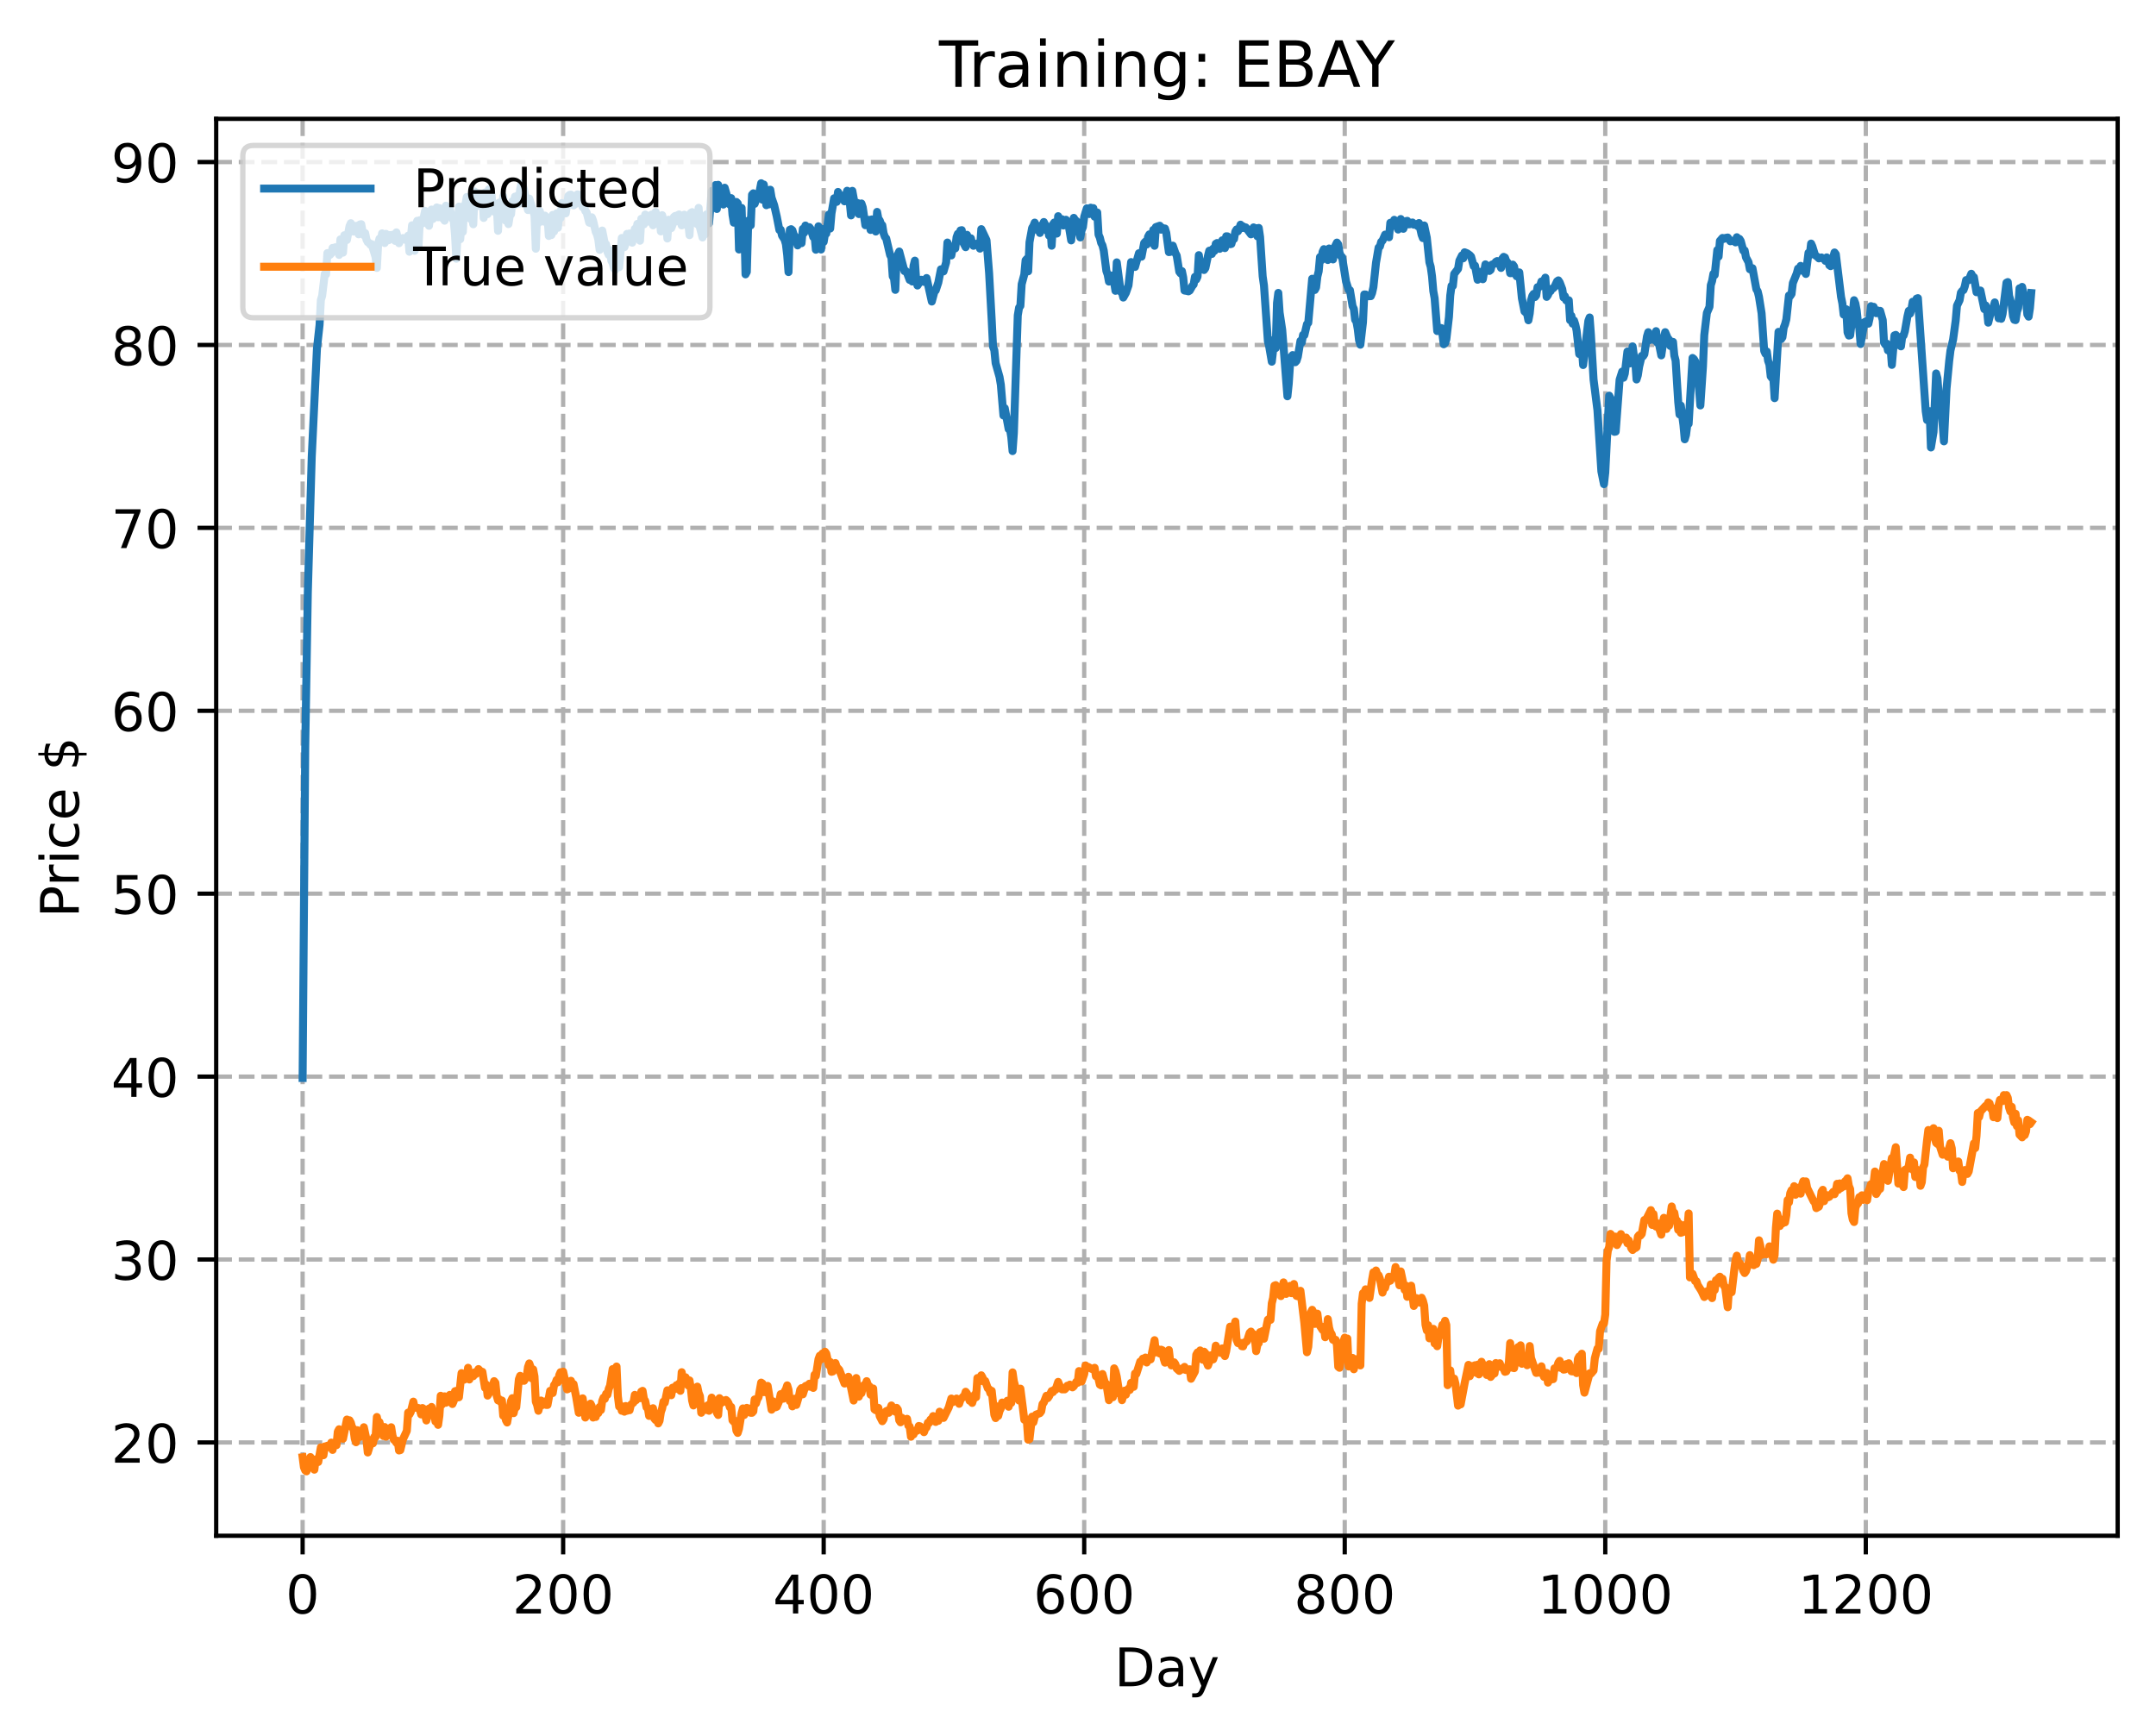 <?xml version="1.0" encoding="utf-8" standalone="no"?>
<!DOCTYPE svg PUBLIC "-//W3C//DTD SVG 1.1//EN"
  "http://www.w3.org/Graphics/SVG/1.1/DTD/svg11.dtd">
<!-- Created with matplotlib (https://matplotlib.org/) -->
<svg height="325.986pt" version="1.1" viewBox="0 0 404.923 325.986" width="404.923pt" xmlns="http://www.w3.org/2000/svg" xmlns:xlink="http://www.w3.org/1999/xlink">
 <defs>
  <style type="text/css">
*{stroke-linecap:butt;stroke-linejoin:round;}
  </style>
 </defs>
 <g id="figure_1">
  <g id="patch_1">
   <path d="M 0 325.986 
L 404.923 325.986 
L 404.923 0 
L 0 0 
z
" style="fill:#ffffff;"/>
  </g>
  <g id="axes_1">
   <g id="patch_2">
    <path d="M 40.603 288.43 
L 397.723 288.43 
L 397.723 22.318 
L 40.603 22.318 
z
" style="fill:#ffffff;"/>
   </g>
   <g id="matplotlib.axis_1">
    <g id="xtick_1">
     <g id="line2d_1">
      <path clip-path="url(#p16e3b9410e)" d="M 56.836 288.43 
L 56.836 22.318 
" style="fill:none;stroke:#b0b0b0;stroke-dasharray:2.96,1.28;stroke-dashoffset:0;stroke-width:0.8;"/>
     </g>
     <g id="line2d_2">
      <defs>
       <path d="M 0 0 
L 0 3.5 
" id="mdff8685cd6" style="stroke:#000000;stroke-width:0.8;"/>
      </defs>
      <g>
       <use style="stroke:#000000;stroke-width:0.8;" x="56.836" xlink:href="#mdff8685cd6" y="288.43"/>
      </g>
     </g>
     <g id="text_1">
      <!-- 0 -->
      <defs>
       <path d="M 31.781 66.406 
Q 24.172 66.406 20.328 58.906 
Q 16.5 51.422 16.5 36.375 
Q 16.5 21.391 20.328 13.891 
Q 24.172 6.391 31.781 6.391 
Q 39.453 6.391 43.281 13.891 
Q 47.125 21.391 47.125 36.375 
Q 47.125 51.422 43.281 58.906 
Q 39.453 66.406 31.781 66.406 
z
M 31.781 74.219 
Q 44.047 74.219 50.516 64.516 
Q 56.984 54.828 56.984 36.375 
Q 56.984 17.969 50.516 8.266 
Q 44.047 -1.422 31.781 -1.422 
Q 19.531 -1.422 13.062 8.266 
Q 6.594 17.969 6.594 36.375 
Q 6.594 54.828 13.062 64.516 
Q 19.531 74.219 31.781 74.219 
z
" id="DejaVuSans-48"/>
      </defs>
      <g transform="translate(53.655 303.029)scale(0.1 -0.1)">
       <use xlink:href="#DejaVuSans-48"/>
      </g>
     </g>
    </g>
    <g id="xtick_2">
     <g id="line2d_3">
      <path clip-path="url(#p16e3b9410e)" d="M 105.766 288.43 
L 105.766 22.318 
" style="fill:none;stroke:#b0b0b0;stroke-dasharray:2.96,1.28;stroke-dashoffset:0;stroke-width:0.8;"/>
     </g>
     <g id="line2d_4">
      <g>
       <use style="stroke:#000000;stroke-width:0.8;" x="105.766" xlink:href="#mdff8685cd6" y="288.43"/>
      </g>
     </g>
     <g id="text_2">
      <!-- 200 -->
      <defs>
       <path d="M 19.188 8.297 
L 53.609 8.297 
L 53.609 0 
L 7.328 0 
L 7.328 8.297 
Q 12.938 14.109 22.625 23.891 
Q 32.328 33.688 34.812 36.531 
Q 39.547 41.844 41.422 45.531 
Q 43.312 49.219 43.312 52.781 
Q 43.312 58.594 39.234 62.25 
Q 35.156 65.922 28.609 65.922 
Q 23.969 65.922 18.812 64.312 
Q 13.672 62.703 7.812 59.422 
L 7.812 69.391 
Q 13.766 71.781 18.938 73 
Q 24.125 74.219 28.422 74.219 
Q 39.75 74.219 46.484 68.547 
Q 53.219 62.891 53.219 53.422 
Q 53.219 48.922 51.531 44.891 
Q 49.859 40.875 45.406 35.406 
Q 44.188 33.984 37.641 27.219 
Q 31.109 20.453 19.188 8.297 
z
" id="DejaVuSans-50"/>
      </defs>
      <g transform="translate(96.223 303.029)scale(0.1 -0.1)">
       <use xlink:href="#DejaVuSans-50"/>
       <use x="63.623" xlink:href="#DejaVuSans-48"/>
       <use x="127.246" xlink:href="#DejaVuSans-48"/>
      </g>
     </g>
    </g>
    <g id="xtick_3">
     <g id="line2d_5">
      <path clip-path="url(#p16e3b9410e)" d="M 154.697 288.43 
L 154.697 22.318 
" style="fill:none;stroke:#b0b0b0;stroke-dasharray:2.96,1.28;stroke-dashoffset:0;stroke-width:0.8;"/>
     </g>
     <g id="line2d_6">
      <g>
       <use style="stroke:#000000;stroke-width:0.8;" x="154.697" xlink:href="#mdff8685cd6" y="288.43"/>
      </g>
     </g>
     <g id="text_3">
      <!-- 400 -->
      <defs>
       <path d="M 37.797 64.312 
L 12.891 25.391 
L 37.797 25.391 
z
M 35.203 72.906 
L 47.609 72.906 
L 47.609 25.391 
L 58.016 25.391 
L 58.016 17.188 
L 47.609 17.188 
L 47.609 0 
L 37.797 0 
L 37.797 17.188 
L 4.891 17.188 
L 4.891 26.703 
z
" id="DejaVuSans-52"/>
      </defs>
      <g transform="translate(145.153 303.029)scale(0.1 -0.1)">
       <use xlink:href="#DejaVuSans-52"/>
       <use x="63.623" xlink:href="#DejaVuSans-48"/>
       <use x="127.246" xlink:href="#DejaVuSans-48"/>
      </g>
     </g>
    </g>
    <g id="xtick_4">
     <g id="line2d_7">
      <path clip-path="url(#p16e3b9410e)" d="M 203.628 288.43 
L 203.628 22.318 
" style="fill:none;stroke:#b0b0b0;stroke-dasharray:2.96,1.28;stroke-dashoffset:0;stroke-width:0.8;"/>
     </g>
     <g id="line2d_8">
      <g>
       <use style="stroke:#000000;stroke-width:0.8;" x="203.628" xlink:href="#mdff8685cd6" y="288.43"/>
      </g>
     </g>
     <g id="text_4">
      <!-- 600 -->
      <defs>
       <path d="M 33.016 40.375 
Q 26.375 40.375 22.484 35.828 
Q 18.609 31.297 18.609 23.391 
Q 18.609 15.531 22.484 10.953 
Q 26.375 6.391 33.016 6.391 
Q 39.656 6.391 43.531 10.953 
Q 47.406 15.531 47.406 23.391 
Q 47.406 31.297 43.531 35.828 
Q 39.656 40.375 33.016 40.375 
z
M 52.594 71.297 
L 52.594 62.312 
Q 48.875 64.062 45.094 64.984 
Q 41.312 65.922 37.594 65.922 
Q 27.828 65.922 22.672 59.328 
Q 17.531 52.734 16.797 39.406 
Q 19.672 43.656 24.016 45.922 
Q 28.375 48.188 33.594 48.188 
Q 44.578 48.188 50.953 41.516 
Q 57.328 34.859 57.328 23.391 
Q 57.328 12.156 50.688 5.359 
Q 44.047 -1.422 33.016 -1.422 
Q 20.359 -1.422 13.672 8.266 
Q 6.984 17.969 6.984 36.375 
Q 6.984 53.656 15.188 63.938 
Q 23.391 74.219 37.203 74.219 
Q 40.922 74.219 44.703 73.484 
Q 48.484 72.75 52.594 71.297 
z
" id="DejaVuSans-54"/>
      </defs>
      <g transform="translate(194.084 303.029)scale(0.1 -0.1)">
       <use xlink:href="#DejaVuSans-54"/>
       <use x="63.623" xlink:href="#DejaVuSans-48"/>
       <use x="127.246" xlink:href="#DejaVuSans-48"/>
      </g>
     </g>
    </g>
    <g id="xtick_5">
     <g id="line2d_9">
      <path clip-path="url(#p16e3b9410e)" d="M 252.558 288.43 
L 252.558 22.318 
" style="fill:none;stroke:#b0b0b0;stroke-dasharray:2.96,1.28;stroke-dashoffset:0;stroke-width:0.8;"/>
     </g>
     <g id="line2d_10">
      <g>
       <use style="stroke:#000000;stroke-width:0.8;" x="252.558" xlink:href="#mdff8685cd6" y="288.43"/>
      </g>
     </g>
     <g id="text_5">
      <!-- 800 -->
      <defs>
       <path d="M 31.781 34.625 
Q 24.75 34.625 20.719 30.859 
Q 16.703 27.094 16.703 20.516 
Q 16.703 13.922 20.719 10.156 
Q 24.75 6.391 31.781 6.391 
Q 38.812 6.391 42.859 10.172 
Q 46.922 13.969 46.922 20.516 
Q 46.922 27.094 42.891 30.859 
Q 38.875 34.625 31.781 34.625 
z
M 21.922 38.812 
Q 15.578 40.375 12.031 44.719 
Q 8.5 49.078 8.5 55.328 
Q 8.5 64.062 14.719 69.141 
Q 20.953 74.219 31.781 74.219 
Q 42.672 74.219 48.875 69.141 
Q 55.078 64.062 55.078 55.328 
Q 55.078 49.078 51.531 44.719 
Q 48 40.375 41.703 38.812 
Q 48.828 37.156 52.797 32.312 
Q 56.781 27.484 56.781 20.516 
Q 56.781 9.906 50.312 4.234 
Q 43.844 -1.422 31.781 -1.422 
Q 19.734 -1.422 13.25 4.234 
Q 6.781 9.906 6.781 20.516 
Q 6.781 27.484 10.781 32.312 
Q 14.797 37.156 21.922 38.812 
z
M 18.312 54.391 
Q 18.312 48.734 21.844 45.562 
Q 25.391 42.391 31.781 42.391 
Q 38.141 42.391 41.719 45.562 
Q 45.312 48.734 45.312 54.391 
Q 45.312 60.062 41.719 63.234 
Q 38.141 66.406 31.781 66.406 
Q 25.391 66.406 21.844 63.234 
Q 18.312 60.062 18.312 54.391 
z
" id="DejaVuSans-56"/>
      </defs>
      <g transform="translate(243.015 303.029)scale(0.1 -0.1)">
       <use xlink:href="#DejaVuSans-56"/>
       <use x="63.623" xlink:href="#DejaVuSans-48"/>
       <use x="127.246" xlink:href="#DejaVuSans-48"/>
      </g>
     </g>
    </g>
    <g id="xtick_6">
     <g id="line2d_11">
      <path clip-path="url(#p16e3b9410e)" d="M 301.489 288.43 
L 301.489 22.318 
" style="fill:none;stroke:#b0b0b0;stroke-dasharray:2.96,1.28;stroke-dashoffset:0;stroke-width:0.8;"/>
     </g>
     <g id="line2d_12">
      <g>
       <use style="stroke:#000000;stroke-width:0.8;" x="301.489" xlink:href="#mdff8685cd6" y="288.43"/>
      </g>
     </g>
     <g id="text_6">
      <!-- 1000 -->
      <defs>
       <path d="M 12.406 8.297 
L 28.516 8.297 
L 28.516 63.922 
L 10.984 60.406 
L 10.984 69.391 
L 28.422 72.906 
L 38.281 72.906 
L 38.281 8.297 
L 54.391 8.297 
L 54.391 0 
L 12.406 0 
z
" id="DejaVuSans-49"/>
      </defs>
      <g transform="translate(288.764 303.029)scale(0.1 -0.1)">
       <use xlink:href="#DejaVuSans-49"/>
       <use x="63.623" xlink:href="#DejaVuSans-48"/>
       <use x="127.246" xlink:href="#DejaVuSans-48"/>
       <use x="190.869" xlink:href="#DejaVuSans-48"/>
      </g>
     </g>
    </g>
    <g id="xtick_7">
     <g id="line2d_13">
      <path clip-path="url(#p16e3b9410e)" d="M 350.419 288.43 
L 350.419 22.318 
" style="fill:none;stroke:#b0b0b0;stroke-dasharray:2.96,1.28;stroke-dashoffset:0;stroke-width:0.8;"/>
     </g>
     <g id="line2d_14">
      <g>
       <use style="stroke:#000000;stroke-width:0.8;" x="350.419" xlink:href="#mdff8685cd6" y="288.43"/>
      </g>
     </g>
     <g id="text_7">
      <!-- 1200 -->
      <g transform="translate(337.694 303.029)scale(0.1 -0.1)">
       <use xlink:href="#DejaVuSans-49"/>
       <use x="63.623" xlink:href="#DejaVuSans-50"/>
       <use x="127.246" xlink:href="#DejaVuSans-48"/>
       <use x="190.869" xlink:href="#DejaVuSans-48"/>
      </g>
     </g>
    </g>
    <g id="text_8">
     <!-- Day -->
     <defs>
      <path d="M 19.672 64.797 
L 19.672 8.109 
L 31.594 8.109 
Q 46.688 8.109 53.688 14.938 
Q 60.688 21.781 60.688 36.531 
Q 60.688 51.172 53.688 57.984 
Q 46.688 64.797 31.594 64.797 
z
M 9.812 72.906 
L 30.078 72.906 
Q 51.266 72.906 61.172 64.094 
Q 71.094 55.281 71.094 36.531 
Q 71.094 17.672 61.125 8.828 
Q 51.172 0 30.078 0 
L 9.812 0 
z
" id="DejaVuSans-68"/>
      <path d="M 34.281 27.484 
Q 23.391 27.484 19.188 25 
Q 14.984 22.516 14.984 16.5 
Q 14.984 11.719 18.141 8.906 
Q 21.297 6.109 26.703 6.109 
Q 34.188 6.109 38.703 11.406 
Q 43.219 16.703 43.219 25.484 
L 43.219 27.484 
z
M 52.203 31.203 
L 52.203 0 
L 43.219 0 
L 43.219 8.297 
Q 40.141 3.328 35.547 0.953 
Q 30.953 -1.422 24.312 -1.422 
Q 15.922 -1.422 10.953 3.297 
Q 6 8.016 6 15.922 
Q 6 25.141 12.172 29.828 
Q 18.359 34.516 30.609 34.516 
L 43.219 34.516 
L 43.219 35.406 
Q 43.219 41.609 39.141 45 
Q 35.062 48.391 27.688 48.391 
Q 23 48.391 18.547 47.266 
Q 14.109 46.141 10.016 43.891 
L 10.016 52.203 
Q 14.938 54.109 19.578 55.047 
Q 24.219 56 28.609 56 
Q 40.484 56 46.344 49.844 
Q 52.203 43.703 52.203 31.203 
z
" id="DejaVuSans-97"/>
      <path d="M 32.172 -5.078 
Q 28.375 -14.844 24.75 -17.812 
Q 21.141 -20.797 15.094 -20.797 
L 7.906 -20.797 
L 7.906 -13.281 
L 13.188 -13.281 
Q 16.891 -13.281 18.938 -11.516 
Q 21 -9.766 23.484 -3.219 
L 25.094 0.875 
L 2.984 54.688 
L 12.5 54.688 
L 29.594 11.922 
L 46.688 54.688 
L 56.203 54.688 
z
" id="DejaVuSans-121"/>
     </defs>
     <g transform="translate(209.29 316.707)scale(0.1 -0.1)">
      <use xlink:href="#DejaVuSans-68"/>
      <use x="77.002" xlink:href="#DejaVuSans-97"/>
      <use x="138.281" xlink:href="#DejaVuSans-121"/>
     </g>
    </g>
   </g>
   <g id="matplotlib.axis_2">
    <g id="ytick_1">
     <g id="line2d_15">
      <path clip-path="url(#p16e3b9410e)" d="M 40.603 270.906 
L 397.723 270.906 
" style="fill:none;stroke:#b0b0b0;stroke-dasharray:2.96,1.28;stroke-dashoffset:0;stroke-width:0.8;"/>
     </g>
     <g id="line2d_16">
      <defs>
       <path d="M 0 0 
L -3.5 0 
" id="mb277c0be68" style="stroke:#000000;stroke-width:0.8;"/>
      </defs>
      <g>
       <use style="stroke:#000000;stroke-width:0.8;" x="40.603" xlink:href="#mb277c0be68" y="270.906"/>
      </g>
     </g>
     <g id="text_9">
      <!-- 20 -->
      <g transform="translate(20.878 274.706)scale(0.1 -0.1)">
       <use xlink:href="#DejaVuSans-50"/>
       <use x="63.623" xlink:href="#DejaVuSans-48"/>
      </g>
     </g>
    </g>
    <g id="ytick_2">
     <g id="line2d_17">
      <path clip-path="url(#p16e3b9410e)" d="M 40.603 236.553 
L 397.723 236.553 
" style="fill:none;stroke:#b0b0b0;stroke-dasharray:2.96,1.28;stroke-dashoffset:0;stroke-width:0.8;"/>
     </g>
     <g id="line2d_18">
      <g>
       <use style="stroke:#000000;stroke-width:0.8;" x="40.603" xlink:href="#mb277c0be68" y="236.553"/>
      </g>
     </g>
     <g id="text_10">
      <!-- 30 -->
      <defs>
       <path d="M 40.578 39.312 
Q 47.656 37.797 51.625 33 
Q 55.609 28.219 55.609 21.188 
Q 55.609 10.406 48.188 4.484 
Q 40.766 -1.422 27.094 -1.422 
Q 22.516 -1.422 17.656 -0.516 
Q 12.797 0.391 7.625 2.203 
L 7.625 11.719 
Q 11.719 9.328 16.594 8.109 
Q 21.484 6.891 26.812 6.891 
Q 36.078 6.891 40.938 10.547 
Q 45.797 14.203 45.797 21.188 
Q 45.797 27.641 41.281 31.266 
Q 36.766 34.906 28.719 34.906 
L 20.219 34.906 
L 20.219 43.016 
L 29.109 43.016 
Q 36.375 43.016 40.234 45.922 
Q 44.094 48.828 44.094 54.297 
Q 44.094 59.906 40.109 62.906 
Q 36.141 65.922 28.719 65.922 
Q 24.656 65.922 20.016 65.031 
Q 15.375 64.156 9.812 62.312 
L 9.812 71.094 
Q 15.438 72.656 20.344 73.438 
Q 25.25 74.219 29.594 74.219 
Q 40.828 74.219 47.359 69.109 
Q 53.906 64.016 53.906 55.328 
Q 53.906 49.266 50.438 45.094 
Q 46.969 40.922 40.578 39.312 
z
" id="DejaVuSans-51"/>
      </defs>
      <g transform="translate(20.878 240.352)scale(0.1 -0.1)">
       <use xlink:href="#DejaVuSans-51"/>
       <use x="63.623" xlink:href="#DejaVuSans-48"/>
      </g>
     </g>
    </g>
    <g id="ytick_3">
     <g id="line2d_19">
      <path clip-path="url(#p16e3b9410e)" d="M 40.603 202.2 
L 397.723 202.2 
" style="fill:none;stroke:#b0b0b0;stroke-dasharray:2.96,1.28;stroke-dashoffset:0;stroke-width:0.8;"/>
     </g>
     <g id="line2d_20">
      <g>
       <use style="stroke:#000000;stroke-width:0.8;" x="40.603" xlink:href="#mb277c0be68" y="202.2"/>
      </g>
     </g>
     <g id="text_11">
      <!-- 40 -->
      <g transform="translate(20.878 205.999)scale(0.1 -0.1)">
       <use xlink:href="#DejaVuSans-52"/>
       <use x="63.623" xlink:href="#DejaVuSans-48"/>
      </g>
     </g>
    </g>
    <g id="ytick_4">
     <g id="line2d_21">
      <path clip-path="url(#p16e3b9410e)" d="M 40.603 167.847 
L 397.723 167.847 
" style="fill:none;stroke:#b0b0b0;stroke-dasharray:2.96,1.28;stroke-dashoffset:0;stroke-width:0.8;"/>
     </g>
     <g id="line2d_22">
      <g>
       <use style="stroke:#000000;stroke-width:0.8;" x="40.603" xlink:href="#mb277c0be68" y="167.847"/>
      </g>
     </g>
     <g id="text_12">
      <!-- 50 -->
      <defs>
       <path d="M 10.797 72.906 
L 49.516 72.906 
L 49.516 64.594 
L 19.828 64.594 
L 19.828 46.734 
Q 21.969 47.469 24.109 47.828 
Q 26.266 48.188 28.422 48.188 
Q 40.625 48.188 47.75 41.5 
Q 54.891 34.812 54.891 23.391 
Q 54.891 11.625 47.562 5.094 
Q 40.234 -1.422 26.906 -1.422 
Q 22.312 -1.422 17.547 -0.641 
Q 12.797 0.141 7.719 1.703 
L 7.719 11.625 
Q 12.109 9.234 16.797 8.062 
Q 21.484 6.891 26.703 6.891 
Q 35.156 6.891 40.078 11.328 
Q 45.016 15.766 45.016 23.391 
Q 45.016 31 40.078 35.438 
Q 35.156 39.891 26.703 39.891 
Q 22.75 39.891 18.812 39.016 
Q 14.891 38.141 10.797 36.281 
z
" id="DejaVuSans-53"/>
      </defs>
      <g transform="translate(20.878 171.646)scale(0.1 -0.1)">
       <use xlink:href="#DejaVuSans-53"/>
       <use x="63.623" xlink:href="#DejaVuSans-48"/>
      </g>
     </g>
    </g>
    <g id="ytick_5">
     <g id="line2d_23">
      <path clip-path="url(#p16e3b9410e)" d="M 40.603 133.494 
L 397.723 133.494 
" style="fill:none;stroke:#b0b0b0;stroke-dasharray:2.96,1.28;stroke-dashoffset:0;stroke-width:0.8;"/>
     </g>
     <g id="line2d_24">
      <g>
       <use style="stroke:#000000;stroke-width:0.8;" x="40.603" xlink:href="#mb277c0be68" y="133.494"/>
      </g>
     </g>
     <g id="text_13">
      <!-- 60 -->
      <g transform="translate(20.878 137.293)scale(0.1 -0.1)">
       <use xlink:href="#DejaVuSans-54"/>
       <use x="63.623" xlink:href="#DejaVuSans-48"/>
      </g>
     </g>
    </g>
    <g id="ytick_6">
     <g id="line2d_25">
      <path clip-path="url(#p16e3b9410e)" d="M 40.603 99.14 
L 397.723 99.14 
" style="fill:none;stroke:#b0b0b0;stroke-dasharray:2.96,1.28;stroke-dashoffset:0;stroke-width:0.8;"/>
     </g>
     <g id="line2d_26">
      <g>
       <use style="stroke:#000000;stroke-width:0.8;" x="40.603" xlink:href="#mb277c0be68" y="99.14"/>
      </g>
     </g>
     <g id="text_14">
      <!-- 70 -->
      <defs>
       <path d="M 8.203 72.906 
L 55.078 72.906 
L 55.078 68.703 
L 28.609 0 
L 18.312 0 
L 43.219 64.594 
L 8.203 64.594 
z
" id="DejaVuSans-55"/>
      </defs>
      <g transform="translate(20.878 102.94)scale(0.1 -0.1)">
       <use xlink:href="#DejaVuSans-55"/>
       <use x="63.623" xlink:href="#DejaVuSans-48"/>
      </g>
     </g>
    </g>
    <g id="ytick_7">
     <g id="line2d_27">
      <path clip-path="url(#p16e3b9410e)" d="M 40.603 64.787 
L 397.723 64.787 
" style="fill:none;stroke:#b0b0b0;stroke-dasharray:2.96,1.28;stroke-dashoffset:0;stroke-width:0.8;"/>
     </g>
     <g id="line2d_28">
      <g>
       <use style="stroke:#000000;stroke-width:0.8;" x="40.603" xlink:href="#mb277c0be68" y="64.787"/>
      </g>
     </g>
     <g id="text_15">
      <!-- 80 -->
      <g transform="translate(20.878 68.586)scale(0.1 -0.1)">
       <use xlink:href="#DejaVuSans-56"/>
       <use x="63.623" xlink:href="#DejaVuSans-48"/>
      </g>
     </g>
    </g>
    <g id="ytick_8">
     <g id="line2d_29">
      <path clip-path="url(#p16e3b9410e)" d="M 40.603 30.434 
L 397.723 30.434 
" style="fill:none;stroke:#b0b0b0;stroke-dasharray:2.96,1.28;stroke-dashoffset:0;stroke-width:0.8;"/>
     </g>
     <g id="line2d_30">
      <g>
       <use style="stroke:#000000;stroke-width:0.8;" x="40.603" xlink:href="#mb277c0be68" y="30.434"/>
      </g>
     </g>
     <g id="text_16">
      <!-- 90 -->
      <defs>
       <path d="M 10.984 1.516 
L 10.984 10.5 
Q 14.703 8.734 18.5 7.812 
Q 22.312 6.891 25.984 6.891 
Q 35.75 6.891 40.891 13.453 
Q 46.047 20.016 46.781 33.406 
Q 43.953 29.203 39.594 26.953 
Q 35.25 24.703 29.984 24.703 
Q 19.047 24.703 12.672 31.312 
Q 6.297 37.938 6.297 49.422 
Q 6.297 60.641 12.938 67.422 
Q 19.578 74.219 30.609 74.219 
Q 43.266 74.219 49.922 64.516 
Q 56.594 54.828 56.594 36.375 
Q 56.594 19.141 48.406 8.859 
Q 40.234 -1.422 26.422 -1.422 
Q 22.703 -1.422 18.891 -0.688 
Q 15.094 0.047 10.984 1.516 
z
M 30.609 32.422 
Q 37.25 32.422 41.125 36.953 
Q 45.016 41.5 45.016 49.422 
Q 45.016 57.281 41.125 61.844 
Q 37.25 66.406 30.609 66.406 
Q 23.969 66.406 20.094 61.844 
Q 16.219 57.281 16.219 49.422 
Q 16.219 41.5 20.094 36.953 
Q 23.969 32.422 30.609 32.422 
z
" id="DejaVuSans-57"/>
      </defs>
      <g transform="translate(20.878 34.233)scale(0.1 -0.1)">
       <use xlink:href="#DejaVuSans-57"/>
       <use x="63.623" xlink:href="#DejaVuSans-48"/>
      </g>
     </g>
    </g>
    <g id="text_17">
     <!-- Price $ -->
     <defs>
      <path d="M 19.672 64.797 
L 19.672 37.406 
L 32.078 37.406 
Q 38.969 37.406 42.719 40.969 
Q 46.484 44.531 46.484 51.125 
Q 46.484 57.672 42.719 61.234 
Q 38.969 64.797 32.078 64.797 
z
M 9.812 72.906 
L 32.078 72.906 
Q 44.344 72.906 50.609 67.359 
Q 56.891 61.812 56.891 51.125 
Q 56.891 40.328 50.609 34.812 
Q 44.344 29.297 32.078 29.297 
L 19.672 29.297 
L 19.672 0 
L 9.812 0 
z
" id="DejaVuSans-80"/>
      <path d="M 41.109 46.297 
Q 39.594 47.172 37.812 47.578 
Q 36.031 48 33.891 48 
Q 26.266 48 22.188 43.047 
Q 18.109 38.094 18.109 28.812 
L 18.109 0 
L 9.078 0 
L 9.078 54.688 
L 18.109 54.688 
L 18.109 46.188 
Q 20.953 51.172 25.484 53.578 
Q 30.031 56 36.531 56 
Q 37.453 56 38.578 55.875 
Q 39.703 55.766 41.062 55.516 
z
" id="DejaVuSans-114"/>
      <path d="M 9.422 54.688 
L 18.406 54.688 
L 18.406 0 
L 9.422 0 
z
M 9.422 75.984 
L 18.406 75.984 
L 18.406 64.594 
L 9.422 64.594 
z
" id="DejaVuSans-105"/>
      <path d="M 48.781 52.594 
L 48.781 44.188 
Q 44.969 46.297 41.141 47.344 
Q 37.312 48.391 33.406 48.391 
Q 24.656 48.391 19.812 42.844 
Q 14.984 37.312 14.984 27.297 
Q 14.984 17.281 19.812 11.734 
Q 24.656 6.203 33.406 6.203 
Q 37.312 6.203 41.141 7.25 
Q 44.969 8.297 48.781 10.406 
L 48.781 2.094 
Q 45.016 0.344 40.984 -0.531 
Q 36.969 -1.422 32.422 -1.422 
Q 20.062 -1.422 12.781 6.344 
Q 5.516 14.109 5.516 27.297 
Q 5.516 40.672 12.859 48.328 
Q 20.219 56 33.016 56 
Q 37.156 56 41.109 55.141 
Q 45.062 54.297 48.781 52.594 
z
" id="DejaVuSans-99"/>
      <path d="M 56.203 29.594 
L 56.203 25.203 
L 14.891 25.203 
Q 15.484 15.922 20.484 11.062 
Q 25.484 6.203 34.422 6.203 
Q 39.594 6.203 44.453 7.469 
Q 49.312 8.734 54.109 11.281 
L 54.109 2.781 
Q 49.266 0.734 44.188 -0.344 
Q 39.109 -1.422 33.891 -1.422 
Q 20.797 -1.422 13.156 6.188 
Q 5.516 13.812 5.516 26.812 
Q 5.516 40.234 12.766 48.109 
Q 20.016 56 32.328 56 
Q 43.359 56 49.781 48.891 
Q 56.203 41.797 56.203 29.594 
z
M 47.219 32.234 
Q 47.125 39.594 43.094 43.984 
Q 39.062 48.391 32.422 48.391 
Q 24.906 48.391 20.391 44.141 
Q 15.875 39.891 15.188 32.172 
z
" id="DejaVuSans-101"/>
      <path id="DejaVuSans-32"/>
      <path d="M 33.797 -14.703 
L 28.906 -14.703 
L 28.859 0 
Q 23.734 0.094 18.609 1.188 
Q 13.484 2.297 8.297 4.5 
L 8.297 13.281 
Q 13.281 10.156 18.375 8.562 
Q 23.484 6.984 28.906 6.938 
L 28.906 29.203 
Q 18.109 30.953 13.203 35.156 
Q 8.297 39.359 8.297 46.688 
Q 8.297 54.641 13.625 59.219 
Q 18.953 63.812 28.906 64.5 
L 28.906 75.984 
L 33.797 75.984 
L 33.797 64.656 
Q 38.328 64.453 42.578 63.688 
Q 46.828 62.938 50.875 61.625 
L 50.875 53.078 
Q 46.828 55.125 42.547 56.25 
Q 38.281 57.375 33.797 57.562 
L 33.797 36.719 
Q 44.875 35.016 50.094 30.609 
Q 55.328 26.219 55.328 18.609 
Q 55.328 10.359 49.781 5.594 
Q 44.234 0.828 33.797 0.094 
z
M 28.906 37.594 
L 28.906 57.625 
Q 23.25 56.984 20.266 54.391 
Q 17.281 51.812 17.281 47.516 
Q 17.281 43.312 20.031 40.969 
Q 22.797 38.625 28.906 37.594 
z
M 33.797 28.219 
L 33.797 7.078 
Q 39.984 7.906 43.141 10.594 
Q 46.297 13.281 46.297 17.672 
Q 46.297 21.969 43.281 24.5 
Q 40.281 27.047 33.797 28.219 
z
" id="DejaVuSans-36"/>
     </defs>
     <g transform="translate(14.798 172.342)rotate(-90)scale(0.1 -0.1)">
      <use xlink:href="#DejaVuSans-80"/>
      <use x="58.553" xlink:href="#DejaVuSans-114"/>
      <use x="99.666" xlink:href="#DejaVuSans-105"/>
      <use x="127.449" xlink:href="#DejaVuSans-99"/>
      <use x="182.43" xlink:href="#DejaVuSans-101"/>
      <use x="243.953" xlink:href="#DejaVuSans-32"/>
      <use x="275.74" xlink:href="#DejaVuSans-36"/>
     </g>
    </g>
   </g>
   <g id="line2d_31">
    <path clip-path="url(#p16e3b9410e)" d="M 56.836 202.458 
L 57.325 140.329 
L 57.814 111.229 
L 58.548 85.814 
L 59.527 65.461 
L 60.016 61.038 
L 60.261 56.356 
L 60.506 55.543 
L 60.995 51.438 
L 61.24 51.536 
L 61.484 47.532 
L 61.974 47.871 
L 62.218 47.606 
L 62.463 46.561 
L 62.708 46.713 
L 62.952 46.448 
L 63.197 47.198 
L 63.441 46.392 
L 63.686 47.875 
L 63.931 44.959 
L 64.175 45.838 
L 64.42 47.454 
L 64.665 44.184 
L 65.154 45.072 
L 65.643 42.477 
L 65.888 41.916 
L 66.377 43.488 
L 66.622 42.428 
L 66.867 43.349 
L 67.111 42.397 
L 67.356 44.006 
L 67.601 42.15 
L 67.845 42.105 
L 68.09 43.464 
L 68.335 44.17 
L 68.579 43.775 
L 68.824 45.006 
L 69.069 45.482 
L 69.313 45.62 
L 69.558 45.968 
L 69.802 45.845 
L 70.536 48.277 
L 70.781 50.323 
L 71.026 45.75 
L 71.27 44.82 
L 71.515 45.259 
L 71.76 43.83 
L 72.004 44.163 
L 72.249 45.647 
L 72.494 43.923 
L 72.738 44.39 
L 72.983 45.12 
L 73.228 44.142 
L 73.472 44.563 
L 73.717 44.095 
L 73.962 44.878 
L 74.206 45.236 
L 74.451 43.644 
L 74.94 45.679 
L 75.185 45.164 
L 75.429 45.028 
L 75.674 44.706 
L 76.163 45.048 
L 76.653 44.269 
L 76.897 47.281 
L 77.387 42.306 
L 77.631 42.838 
L 77.876 47.104 
L 78.121 42.152 
L 78.365 41.464 
L 78.61 46.19 
L 78.855 41.354 
L 79.099 41.455 
L 79.344 41.964 
L 79.833 39.604 
L 80.078 40.565 
L 80.323 40.849 
L 80.567 42.409 
L 80.812 40.328 
L 81.056 39.354 
L 81.301 41.136 
L 81.546 39.506 
L 81.79 39.953 
L 82.035 38.955 
L 82.28 40.801 
L 82.524 39.088 
L 83.014 40.923 
L 83.258 41.016 
L 83.503 41.448 
L 83.748 38.635 
L 83.992 39.696 
L 84.237 40.061 
L 84.482 39.23 
L 84.971 41.11 
L 85.216 41.406 
L 85.46 44.172 
L 85.705 48.587 
L 86.194 38.805 
L 86.439 44.927 
L 86.684 41.884 
L 86.928 43.548 
L 87.173 38.596 
L 87.417 38.47 
L 87.662 37 
L 87.907 39.231 
L 88.151 39.645 
L 88.396 41.144 
L 88.641 40.589 
L 88.885 42.119 
L 89.13 35.958 
L 89.375 37.754 
L 89.619 38.717 
L 89.864 36.301 
L 90.109 38.39 
L 90.353 36.383 
L 90.598 36.384 
L 90.843 40.933 
L 91.087 36.16 
L 91.332 37.592 
L 91.577 40.221 
L 91.821 35.535 
L 92.066 38.165 
L 92.311 36.474 
L 92.555 39.649 
L 92.8 39.745 
L 93.289 38.269 
L 93.534 43.348 
L 93.778 38.049 
L 94.023 38.099 
L 94.268 39.325 
L 94.512 36.889 
L 94.757 40.901 
L 95.002 41.468 
L 95.246 39.498 
L 95.491 42.084 
L 95.736 40.559 
L 95.98 40.242 
L 96.225 37.809 
L 96.47 38.587 
L 96.714 36.933 
L 96.959 38.347 
L 97.204 36.737 
L 97.448 38.259 
L 97.693 35.545 
L 97.938 34.441 
L 98.182 34.827 
L 98.427 35.652 
L 98.916 38.502 
L 99.161 39.451 
L 99.405 37.293 
L 100.384 40.446 
L 100.629 46.713 
L 100.873 39.987 
L 101.118 41.886 
L 101.363 39.631 
L 101.607 40.324 
L 101.852 40.523 
L 102.097 41.616 
L 102.341 40.495 
L 102.586 41.275 
L 102.831 40.851 
L 103.075 44.317 
L 103.32 42.351 
L 103.565 44.146 
L 103.809 40.361 
L 104.054 43.488 
L 104.543 40.068 
L 104.788 42.78 
L 105.032 40.085 
L 105.277 40.957 
L 105.522 38.137 
L 105.766 38.955 
L 106.011 38.618 
L 106.256 40.066 
L 106.745 36.797 
L 106.99 36.589 
L 107.234 36.557 
L 107.479 36.752 
L 107.724 38.573 
L 107.968 38.392 
L 108.213 36.81 
L 108.458 36.508 
L 108.702 36.562 
L 109.192 38.306 
L 109.436 38.917 
L 109.681 38.686 
L 109.926 39.638 
L 110.17 39.87 
L 110.66 41.808 
L 110.904 41.892 
L 111.149 40.811 
L 111.393 41.452 
L 111.883 43.543 
L 112.127 44.046 
L 112.372 45.005 
L 112.617 46.925 
L 112.861 44.547 
L 113.106 43.301 
L 113.595 45.778 
L 113.84 45.878 
L 114.085 47.326 
L 114.329 47.868 
L 114.574 46.964 
L 114.819 48.976 
L 115.063 49.373 
L 115.308 50.388 
L 115.553 50.659 
L 115.797 49.803 
L 116.042 49.414 
L 116.287 50.184 
L 116.776 44.694 
L 117.02 45.149 
L 117.265 46.429 
L 117.51 45.68 
L 117.754 43.925 
L 117.999 45.021 
L 118.244 43.85 
L 118.488 44.172 
L 118.733 45.58 
L 119.222 42.988 
L 119.467 43.22 
L 119.712 42.043 
L 119.956 42.078 
L 120.201 45.209 
L 120.446 41.086 
L 120.69 41.136 
L 120.935 42.137 
L 121.18 40.291 
L 121.424 41.439 
L 121.669 40.507 
L 121.914 41.643 
L 122.403 40.289 
L 122.648 42.314 
L 122.892 41.797 
L 123.137 39.798 
L 123.381 40.784 
L 123.626 40.534 
L 123.871 40.731 
L 124.115 43.463 
L 124.36 40.41 
L 124.849 42.365 
L 125.094 41.844 
L 125.339 44.797 
L 125.583 41.271 
L 125.828 41.54 
L 126.073 42.85 
L 126.317 42.215 
L 126.562 40.754 
L 126.807 40.559 
L 127.051 41.577 
L 127.296 40.404 
L 127.541 40.276 
L 127.785 40.912 
L 128.03 42.326 
L 128.275 41.875 
L 128.519 40.321 
L 129.008 42.351 
L 129.253 41.829 
L 129.498 44.168 
L 129.742 40.002 
L 129.987 39.84 
L 130.232 41.03 
L 130.476 41.56 
L 130.721 40.091 
L 130.966 42.122 
L 131.21 39.041 
L 131.455 42.72 
L 131.944 44.601 
L 132.189 43.227 
L 132.434 43.994 
L 132.678 40.274 
L 132.923 40.745 
L 133.168 41.949 
L 133.657 35.878 
L 133.902 38.987 
L 134.146 38.957 
L 134.391 34.752 
L 134.636 39.248 
L 134.88 34.712 
L 135.125 36.517 
L 135.369 36.219 
L 135.614 38.297 
L 135.859 38.416 
L 136.103 35.255 
L 136.837 37.795 
L 137.082 38.441 
L 137.327 37.212 
L 137.571 40.324 
L 137.816 41.819 
L 138.061 38.688 
L 138.305 37.931 
L 138.55 38.186 
L 138.795 46.858 
L 139.039 40.976 
L 139.284 39.048 
L 139.529 46.881 
L 139.773 41.455 
L 140.018 51.524 
L 140.263 51.063 
L 140.507 42.341 
L 140.752 41.3 
L 140.996 42.327 
L 141.241 36.574 
L 141.486 36.307 
L 141.73 38.286 
L 142.22 36.956 
L 142.464 36.975 
L 142.954 34.414 
L 143.198 37.515 
L 143.443 34.651 
L 143.688 36.051 
L 143.932 38.538 
L 144.177 36.504 
L 144.422 38.384 
L 144.666 35.635 
L 144.911 37.132 
L 145.4 38.549 
L 145.89 40.681 
L 146.379 43.195 
L 146.624 43.139 
L 146.868 44.241 
L 147.357 44.998 
L 147.602 45.858 
L 147.847 47.923 
L 148.091 51.1 
L 148.336 43.154 
L 148.581 43.043 
L 148.825 43.254 
L 149.07 44.076 
L 149.315 44.41 
L 149.804 46.09 
L 150.049 45.531 
L 150.293 44.633 
L 150.538 45.671 
L 150.783 42.989 
L 151.027 43.733 
L 151.272 42.354 
L 151.517 43.222 
L 151.761 42.836 
L 152.006 42.666 
L 152.251 42.983 
L 152.74 44.522 
L 152.984 44.208 
L 153.229 46.9 
L 153.718 42.501 
L 153.963 43.34 
L 154.208 46.863 
L 154.452 43.02 
L 154.697 45.432 
L 154.942 43.928 
L 155.186 43.885 
L 155.676 40.285 
L 155.92 42.925 
L 156.165 40.085 
L 156.654 37.246 
L 156.899 37.788 
L 157.144 37.913 
L 157.388 36.047 
L 157.633 36.634 
L 158.122 36.73 
L 158.612 37.812 
L 159.101 35.827 
L 159.345 37.622 
L 159.59 37.968 
L 159.835 40.456 
L 160.079 35.845 
L 160.569 38.545 
L 160.813 38.695 
L 161.058 38.119 
L 161.303 40.203 
L 161.792 38.214 
L 162.037 38.943 
L 162.526 42.298 
L 162.771 41.246 
L 163.015 41.82 
L 163.26 41.289 
L 163.505 43.186 
L 163.749 41.207 
L 163.994 42.728 
L 164.483 43.482 
L 164.728 39.797 
L 164.972 41.109 
L 165.217 41.391 
L 165.462 42.082 
L 165.706 42.294 
L 165.951 43.819 
L 166.196 44.502 
L 166.44 44.776 
L 167.174 47.902 
L 167.419 48.361 
L 167.664 51.899 
L 167.908 52.312 
L 168.153 54.44 
L 168.398 48.268 
L 168.887 47.236 
L 169.866 50.912 
L 170.11 50.89 
L 170.355 51.255 
L 170.844 52.573 
L 171.089 52.47 
L 171.333 52.87 
L 171.578 49.917 
L 171.823 48.953 
L 172.067 52.549 
L 172.312 53.624 
L 172.557 53.235 
L 172.801 52.572 
L 173.046 52.54 
L 173.535 52.939 
L 174.025 52.22 
L 175.003 56.634 
L 175.493 54.791 
L 175.737 54.547 
L 176.227 53.057 
L 176.716 50.581 
L 176.96 50.539 
L 177.205 50.974 
L 177.694 49.29 
L 177.939 45.552 
L 178.184 46.183 
L 178.428 47.603 
L 178.673 47.976 
L 178.918 46.673 
L 179.407 46.658 
L 179.652 44.559 
L 179.896 43.907 
L 180.141 44.308 
L 180.386 43.282 
L 180.63 43.226 
L 180.875 45.488 
L 181.364 46.424 
L 181.609 44.099 
L 182.098 45.505 
L 182.343 44.752 
L 182.588 45.794 
L 182.832 46.167 
L 183.077 45.826 
L 183.321 45.959 
L 183.566 45.726 
L 183.811 45.675 
L 184.055 46.694 
L 184.3 43.034 
L 185.279 45.107 
L 185.768 51.311 
L 186.257 60.186 
L 186.502 65.107 
L 186.747 65.758 
L 186.991 68.198 
L 187.481 69.945 
L 187.725 70.809 
L 187.97 72.265 
L 188.459 78.034 
L 188.704 76.656 
L 189.438 80.588 
L 189.682 80.574 
L 189.927 82.064 
L 190.172 84.722 
L 190.416 81.323 
L 191.15 59.228 
L 191.395 57.773 
L 191.64 57.449 
L 191.884 53.372 
L 192.374 51.555 
L 192.618 48.893 
L 192.863 48.607 
L 193.108 50.956 
L 193.352 45.5 
L 193.842 42.817 
L 194.086 42.426 
L 194.331 41.809 
L 194.82 43.2 
L 195.065 42.782 
L 195.309 43.754 
L 195.554 42.345 
L 195.799 42.429 
L 196.043 41.696 
L 196.288 42.183 
L 196.533 43.26 
L 196.777 42.611 
L 197.022 44.24 
L 197.267 42.563 
L 197.511 46.152 
L 197.756 42.141 
L 198.001 41.793 
L 198.245 42.499 
L 198.49 43.87 
L 198.735 40.6 
L 199.224 41.501 
L 199.469 41.178 
L 199.713 42.352 
L 199.958 42.242 
L 200.203 41.274 
L 200.692 42.216 
L 201.181 45.151 
L 201.426 42.139 
L 201.67 40.916 
L 201.915 41.332 
L 202.16 41.506 
L 202.894 44.596 
L 203.138 43.264 
L 203.383 42.65 
L 203.628 40.718 
L 204.117 39.127 
L 204.362 40.087 
L 204.606 40.197 
L 204.851 39.006 
L 205.096 39.855 
L 205.34 39.087 
L 205.585 40.699 
L 206.074 39.898 
L 206.319 44.071 
L 206.563 44.623 
L 206.808 45.617 
L 207.053 46.078 
L 207.297 47.059 
L 207.787 50.888 
L 208.031 51.572 
L 208.276 52.887 
L 208.521 52.661 
L 208.765 51.743 
L 209.01 52.967 
L 209.255 53.082 
L 209.499 54.616 
L 209.744 49.275 
L 210.478 54.79 
L 210.723 54.902 
L 210.967 55.885 
L 211.457 55.009 
L 211.946 53.598 
L 212.435 49.218 
L 212.68 49.807 
L 212.924 49.597 
L 213.169 50.137 
L 213.903 47.556 
L 214.392 48.212 
L 214.882 45.646 
L 215.126 45.371 
L 215.371 45.923 
L 215.616 44.471 
L 215.86 44.019 
L 216.105 44.087 
L 216.35 45.602 
L 216.594 43.175 
L 216.839 46.159 
L 217.084 42.646 
L 217.818 42.392 
L 218.062 43.136 
L 218.307 42.78 
L 218.551 42.991 
L 218.796 42.916 
L 219.041 43.737 
L 219.53 47.349 
L 219.775 47.312 
L 220.019 46.963 
L 220.264 46.136 
L 220.753 47.54 
L 220.998 47.986 
L 221.487 51.033 
L 221.732 51.352 
L 221.977 50.917 
L 222.221 52.111 
L 222.466 54.566 
L 222.955 54.648 
L 223.2 54.717 
L 223.445 54.567 
L 223.934 53.707 
L 224.179 53.426 
L 224.423 51.996 
L 224.668 52.498 
L 224.912 51.965 
L 225.157 47.919 
L 225.402 49.832 
L 225.646 50.228 
L 225.891 50.233 
L 226.136 50.708 
L 226.38 50.367 
L 226.87 48.061 
L 227.114 47.088 
L 227.359 47.029 
L 227.604 47.696 
L 227.848 46.694 
L 228.093 47.129 
L 228.338 45.785 
L 228.582 45.639 
L 228.827 46.569 
L 229.072 46.734 
L 229.316 46.532 
L 229.561 45.129 
L 229.806 45.181 
L 230.05 46.6 
L 230.295 44.378 
L 230.539 44.392 
L 230.784 45.543 
L 231.029 45.87 
L 231.273 45.813 
L 231.518 44.925 
L 231.763 44.892 
L 232.007 43.49 
L 232.252 43.091 
L 232.497 43.446 
L 232.741 42.981 
L 232.986 42.196 
L 233.231 42.835 
L 233.475 42.517 
L 233.72 42.832 
L 233.965 42.705 
L 234.454 43.352 
L 234.943 44.009 
L 235.433 42.71 
L 235.677 43.925 
L 235.922 42.855 
L 236.167 44.389 
L 236.411 42.808 
L 236.656 44.495 
L 237.145 51.905 
L 237.39 53.626 
L 237.879 60.565 
L 238.124 64.081 
L 238.368 65.085 
L 238.858 67.931 
L 239.347 63.743 
L 239.592 65.38 
L 239.836 56.919 
L 240.081 55.011 
L 240.326 58.687 
L 240.815 61.945 
L 241.794 74.429 
L 242.038 72.085 
L 242.283 68.456 
L 242.527 67.007 
L 242.772 66.689 
L 243.017 66.781 
L 243.261 68.03 
L 243.506 67.762 
L 243.751 66.995 
L 244.24 64.022 
L 244.485 64.337 
L 244.729 62.901 
L 244.974 62.956 
L 245.463 60.882 
L 245.708 60.633 
L 246.442 52.35 
L 246.687 52.955 
L 246.931 54.462 
L 247.176 54.013 
L 247.421 51.927 
L 247.665 50.957 
L 247.91 48.27 
L 248.155 48.891 
L 248.399 47.302 
L 248.644 46.793 
L 249.378 48.833 
L 249.622 46.67 
L 249.867 47.071 
L 250.356 48.725 
L 250.601 46.554 
L 251.09 45.561 
L 251.335 45.889 
L 251.58 47.474 
L 251.824 48.096 
L 252.069 48.29 
L 252.803 52.883 
L 253.292 54.441 
L 253.537 54.507 
L 254.026 57.497 
L 254.271 58.019 
L 254.515 60.067 
L 254.76 60.444 
L 255.005 61.821 
L 255.249 63.92 
L 255.494 64.739 
L 255.983 60.522 
L 256.228 55.303 
L 256.473 55.309 
L 256.717 55.651 
L 257.451 55.621 
L 257.696 55.018 
L 257.941 53.921 
L 258.43 49.354 
L 258.919 46.491 
L 259.164 46.285 
L 259.409 45.415 
L 259.653 45.196 
L 260.143 44.063 
L 260.387 44.196 
L 260.632 44.054 
L 260.876 44.562 
L 261.121 41.837 
L 261.366 42.333 
L 261.61 42.305 
L 261.855 41.285 
L 262.589 43.11 
L 262.834 42.742 
L 263.078 41.136 
L 263.323 41.632 
L 263.568 42.972 
L 264.057 41.529 
L 264.302 41.475 
L 264.546 42.135 
L 264.791 42.114 
L 265.036 41.843 
L 265.28 41.787 
L 265.525 42.195 
L 266.014 42.066 
L 266.259 42.466 
L 266.503 41.888 
L 266.993 44.085 
L 267.237 44.719 
L 267.482 42.344 
L 267.971 44.641 
L 268.461 49.267 
L 268.705 50.116 
L 268.95 51.876 
L 269.195 54.683 
L 269.439 56.017 
L 269.929 62.179 
L 270.173 61.501 
L 270.418 61.803 
L 270.663 61.605 
L 270.907 62.753 
L 271.152 64.657 
L 271.397 64.469 
L 271.641 63.717 
L 272.131 59.517 
L 272.375 55.494 
L 272.62 53.673 
L 272.864 53.704 
L 273.109 51.447 
L 273.843 50.486 
L 274.088 48.953 
L 274.577 47.975 
L 274.822 48.511 
L 275.066 47.381 
L 275.556 47.577 
L 276.045 47.925 
L 276.29 48.199 
L 276.779 49.984 
L 277.024 49.888 
L 277.513 52.54 
L 277.758 52.156 
L 278.002 51.054 
L 278.247 52.309 
L 278.491 52.443 
L 278.981 49.652 
L 279.47 50.215 
L 279.715 50.887 
L 279.959 50.692 
L 280.204 49.699 
L 280.693 49.529 
L 280.938 49.169 
L 281.183 49.03 
L 281.427 49.133 
L 281.917 50.322 
L 282.161 48.551 
L 282.406 48.242 
L 282.651 48.365 
L 282.895 49.046 
L 283.14 49.285 
L 283.385 49.773 
L 283.629 51.306 
L 283.874 51.299 
L 284.118 49.7 
L 284.363 50.037 
L 284.608 51.419 
L 284.852 51.894 
L 285.097 51.332 
L 285.342 51.157 
L 285.831 56.028 
L 286.32 58.49 
L 286.81 58.923 
L 287.054 60.152 
L 287.299 58.874 
L 287.544 56.422 
L 287.788 55.561 
L 288.033 55.202 
L 288.278 55.792 
L 288.522 55.479 
L 288.767 53.932 
L 289.012 53.965 
L 289.256 53.682 
L 289.501 52.86 
L 289.746 52.956 
L 289.99 52.678 
L 290.235 52.148 
L 290.479 55.756 
L 290.724 55.412 
L 290.969 54.806 
L 291.213 54.686 
L 291.458 54.219 
L 291.703 54.142 
L 291.947 53.892 
L 292.437 52.834 
L 292.681 52.659 
L 292.926 53.024 
L 293.415 54.306 
L 293.66 55.881 
L 293.905 55.625 
L 294.149 56.413 
L 294.394 56.565 
L 294.639 56.399 
L 294.883 60.144 
L 295.128 59.31 
L 295.373 60.8 
L 295.617 60.194 
L 295.862 60.954 
L 296.106 62.084 
L 296.596 66.496 
L 296.84 66.497 
L 297.085 65.326 
L 297.33 68.56 
L 298.308 60.276 
L 298.553 59.626 
L 298.798 62.923 
L 299.287 71.252 
L 300.021 77.056 
L 300.755 88.525 
L 301.244 90.929 
L 301.489 88.747 
L 301.978 79.064 
L 302.223 74.306 
L 302.467 74.774 
L 302.712 75.623 
L 302.957 77.253 
L 303.201 81.106 
L 303.446 81.06 
L 304.18 71.33 
L 304.669 69.787 
L 304.914 70.943 
L 305.159 70.15 
L 305.648 66.019 
L 305.893 67.472 
L 306.137 68.254 
L 306.627 65.056 
L 306.871 66.912 
L 307.116 67.804 
L 307.361 71.269 
L 307.605 70.484 
L 307.85 68.868 
L 308.339 66.842 
L 308.584 66.912 
L 308.828 66.538 
L 309.318 63.202 
L 309.562 62.391 
L 309.807 63.877 
L 310.052 63.549 
L 310.296 62.991 
L 310.541 63.653 
L 310.786 63.925 
L 311.03 62.192 
L 311.275 64.388 
L 311.52 64.289 
L 312.009 66.745 
L 312.498 63.461 
L 312.743 62.384 
L 313.232 63.526 
L 313.477 63.787 
L 313.722 64.985 
L 313.966 64.42 
L 314.211 64.213 
L 314.455 66.779 
L 314.7 67.713 
L 315.189 75.468 
L 315.434 77.842 
L 315.679 76.171 
L 316.168 79.783 
L 316.413 82.504 
L 316.657 81.673 
L 316.902 79.732 
L 317.147 79.6 
L 317.881 67.232 
L 318.125 67.427 
L 318.37 67.826 
L 318.615 70.038 
L 318.859 69.985 
L 319.349 76.149 
L 319.838 68.826 
L 320.082 62.941 
L 320.572 58.765 
L 321.061 57.629 
L 321.306 53.558 
L 321.55 52.786 
L 321.795 51.426 
L 322.04 51.657 
L 322.529 46.963 
L 322.774 48.194 
L 323.018 45.248 
L 323.508 44.689 
L 323.752 44.873 
L 323.997 44.702 
L 324.486 44.608 
L 324.976 45.311 
L 325.465 45.205 
L 325.71 45.23 
L 325.954 45.52 
L 326.199 44.552 
L 326.443 45.126 
L 326.688 44.874 
L 326.933 45.257 
L 327.422 47.081 
L 327.667 47.032 
L 327.911 48.327 
L 328.401 49.252 
L 328.645 50.574 
L 328.89 50.59 
L 329.135 50.373 
L 329.869 54.339 
L 330.113 54.712 
L 330.358 55.744 
L 330.847 58.832 
L 331.337 65.907 
L 331.581 66.446 
L 331.826 66.016 
L 332.07 67.752 
L 332.315 68.446 
L 332.56 70.682 
L 332.804 71.001 
L 333.049 70.896 
L 333.294 74.781 
L 334.028 62.325 
L 334.272 62.586 
L 334.517 63.698 
L 334.762 63.343 
L 335.006 61.529 
L 335.251 60.907 
L 335.496 59.979 
L 335.985 55.495 
L 336.23 55.579 
L 336.474 55.206 
L 336.719 53.161 
L 337.453 51.344 
L 337.698 50.443 
L 337.942 50.599 
L 338.187 49.936 
L 338.431 50.816 
L 338.921 51.006 
L 339.165 51.45 
L 339.655 47.483 
L 339.899 47.916 
L 340.144 45.748 
L 340.389 46.29 
L 340.878 47.896 
L 341.367 48.275 
L 341.612 48.527 
L 342.101 48.355 
L 342.346 48.537 
L 342.591 48.579 
L 342.835 48.999 
L 343.08 48.342 
L 343.325 48.855 
L 343.569 49.811 
L 343.814 49.984 
L 344.548 47.418 
L 344.792 47.743 
L 345.771 55.754 
L 346.016 56.979 
L 346.26 59.084 
L 346.505 58.34 
L 346.75 58.084 
L 346.994 62.434 
L 347.239 63.024 
L 347.484 62.961 
L 347.973 58.85 
L 348.218 56.384 
L 348.462 57.002 
L 348.707 58.299 
L 348.952 60.591 
L 349.196 61.608 
L 349.441 64.608 
L 350.175 60.507 
L 350.664 60.23 
L 350.909 60.79 
L 351.153 59.691 
L 351.398 57.496 
L 351.643 57.629 
L 351.887 57.617 
L 352.132 58.454 
L 352.377 58.823 
L 352.621 58.306 
L 352.866 58.456 
L 353.111 58.382 
L 353.6 60.11 
L 353.845 64.354 
L 354.089 64.724 
L 354.334 64.526 
L 354.579 65.807 
L 354.823 65.878 
L 355.068 65.29 
L 355.313 68.53 
L 355.802 62.991 
L 356.046 62.898 
L 356.291 64.79 
L 356.536 63.918 
L 356.78 63.624 
L 357.025 65.05 
L 357.27 63.125 
L 357.514 63.022 
L 357.759 62.204 
L 358.248 59.392 
L 358.493 58.376 
L 358.738 58.906 
L 358.982 58.082 
L 359.227 56.67 
L 359.716 56.762 
L 359.961 56.082 
L 360.206 55.997 
L 361.674 77.227 
L 361.918 78.887 
L 362.163 78.761 
L 362.407 77.228 
L 362.652 84.038 
L 363.141 81.118 
L 363.631 70.145 
L 363.875 71.07 
L 364.12 74.166 
L 364.609 76.726 
L 365.099 82.894 
L 365.588 72.964 
L 366.077 67.827 
L 366.322 65.819 
L 366.811 63.81 
L 367.301 60.21 
L 367.545 57.408 
L 368.034 56.386 
L 368.279 54.972 
L 368.524 54.627 
L 368.768 54.475 
L 369.013 53.776 
L 369.258 52.602 
L 369.747 52.613 
L 370.236 51.414 
L 370.481 51.898 
L 370.726 52.048 
L 371.215 54.885 
L 371.949 54.566 
L 372.683 58.06 
L 372.928 57.363 
L 373.172 58.138 
L 373.417 60.6 
L 373.906 58.602 
L 374.151 58.578 
L 374.64 56.794 
L 374.885 58.019 
L 375.129 58.293 
L 375.374 59.788 
L 375.619 58.75 
L 375.863 59.874 
L 376.108 58.947 
L 376.842 53.101 
L 377.087 52.977 
L 377.331 55.55 
L 377.821 57.256 
L 378.065 59.351 
L 378.31 60.063 
L 378.555 60.122 
L 378.799 58.549 
L 379.044 57.858 
L 379.289 54.149 
L 379.533 54.272 
L 379.778 53.882 
L 380.267 56.207 
L 380.512 56.164 
L 380.756 59.034 
L 381.001 59.47 
L 381.246 57.893 
L 381.49 55.036 
L 381.49 55.036 
" style="fill:none;stroke:#1f77b4;stroke-linecap:square;stroke-width:1.5;"/>
   </g>
   <g id="line2d_32">
    <path clip-path="url(#p16e3b9410e)" d="M 56.836 273.689 
L 57.081 275.578 
L 57.325 276.162 
L 57.57 276.334 
L 57.814 275.269 
L 58.059 274.891 
L 58.304 273.655 
L 58.793 275.613 
L 59.038 276.025 
L 59.282 274.101 
L 59.527 274.032 
L 59.772 274.582 
L 60.261 271.834 
L 60.75 273.311 
L 60.995 271.662 
L 61.24 271.937 
L 61.484 271.525 
L 61.729 271.696 
L 61.974 271.731 
L 62.218 270.941 
L 62.463 272.315 
L 62.708 270.975 
L 63.197 271.422 
L 63.441 268.879 
L 63.686 268.433 
L 63.931 269.429 
L 64.42 270.219 
L 65.154 266.612 
L 65.399 267.368 
L 65.643 266.75 
L 65.888 267.196 
L 66.133 268.089 
L 66.377 268.33 
L 66.622 270.185 
L 66.867 270.872 
L 67.111 268.605 
L 67.356 269.67 
L 67.601 269.876 
L 68.09 269.36 
L 68.335 268.055 
L 68.824 270.322 
L 69.069 272.796 
L 69.802 270.425 
L 70.047 271.078 
L 70.292 269.876 
L 70.536 269.91 
L 70.781 266.131 
L 71.026 267.368 
L 71.27 267.093 
L 71.76 268.948 
L 72.004 269.704 
L 72.249 268.021 
L 72.494 269.841 
L 72.738 268.433 
L 72.983 269.223 
L 73.228 268.261 
L 73.472 268.055 
L 73.717 269.635 
L 73.962 270.391 
L 74.206 270.597 
L 74.451 270.975 
L 74.696 270.597 
L 74.94 272.418 
L 75.185 272.349 
L 75.674 270.322 
L 76.408 268.742 
L 76.653 265.307 
L 76.897 265.65 
L 77.142 265.204 
L 77.631 263.246 
L 77.876 264.379 
L 78.365 264.414 
L 78.61 264.448 
L 78.855 264.791 
L 79.099 265.65 
L 79.344 264.448 
L 79.589 264.62 
L 80.078 266.784 
L 80.567 264.551 
L 80.812 265.375 
L 81.056 264.242 
L 81.301 265.375 
L 81.546 265.753 
L 81.79 266.99 
L 82.035 266.887 
L 82.28 267.608 
L 82.524 265.891 
L 82.769 262.146 
L 83.014 263.795 
L 83.258 263.314 
L 83.503 262.249 
L 83.748 263.452 
L 83.992 263.314 
L 84.237 262.971 
L 84.482 261.974 
L 84.971 263.692 
L 85.216 263.143 
L 85.46 261.287 
L 85.705 261.219 
L 85.95 262.455 
L 86.194 262.421 
L 86.684 257.886 
L 86.928 258.711 
L 87.173 259.123 
L 87.662 258.677 
L 87.907 256.89 
L 88.151 259.089 
L 88.396 258.024 
L 88.641 258.47 
L 88.885 258.47 
L 89.13 257.749 
L 89.375 258.058 
L 89.864 257.131 
L 90.353 257.646 
L 90.598 257.646 
L 91.087 260.635 
L 91.332 260.051 
L 91.577 262.112 
L 92.066 261.322 
L 92.311 260.497 
L 92.555 260.222 
L 92.8 259.398 
L 93.044 259.707 
L 93.289 262.146 
L 93.534 263.005 
L 93.778 262.799 
L 94.023 263.314 
L 94.268 263.039 
L 94.512 265.891 
L 94.757 264.723 
L 95.002 266.715 
L 95.246 267.162 
L 95.98 263.108 
L 96.225 262.593 
L 96.47 265.41 
L 96.714 264.311 
L 96.959 264.311 
L 97.448 259.054 
L 97.693 258.402 
L 97.938 259.364 
L 98.182 258.951 
L 98.427 259.329 
L 98.916 258.539 
L 99.161 256.753 
L 99.405 256.066 
L 99.65 256.753 
L 99.895 258.883 
L 100.139 257.199 
L 100.384 258.505 
L 100.629 263.246 
L 100.873 263.864 
L 101.118 264.963 
L 101.607 263.039 
L 101.852 263.898 
L 102.097 263.658 
L 102.341 263.211 
L 102.586 263.864 
L 102.831 263.864 
L 103.32 261.219 
L 103.809 261.631 
L 104.054 260.154 
L 104.299 259.845 
L 104.543 259.158 
L 104.788 259.604 
L 105.032 258.264 
L 105.277 257.715 
L 105.522 258.951 
L 105.766 257.612 
L 106.5 260.944 
L 106.745 260.841 
L 106.99 260.6 
L 107.234 259.329 
L 107.479 260.016 
L 107.724 259.948 
L 108.213 262.387 
L 108.702 265.341 
L 108.947 265.135 
L 109.192 265.204 
L 109.436 262.627 
L 109.926 266.234 
L 110.17 265.169 
L 110.415 265.444 
L 110.904 263.623 
L 111.149 264.104 
L 111.393 266.234 
L 111.638 265.685 
L 111.883 266.131 
L 112.127 264.963 
L 112.372 265.41 
L 112.617 264.242 
L 112.861 264.826 
L 113.106 263.108 
L 113.351 262.49 
L 113.595 262.73 
L 113.84 261.768 
L 114.085 261.94 
L 114.329 260.841 
L 114.574 260.257 
L 115.063 257.131 
L 115.308 257.99 
L 115.553 257.474 
L 115.797 256.65 
L 116.042 262.215 
L 116.287 264.173 
L 116.531 263.967 
L 116.776 264.963 
L 117.02 264.276 
L 117.265 265.135 
L 117.51 264.07 
L 117.754 264.963 
L 117.999 264.448 
L 118.244 264.86 
L 118.488 263.83 
L 118.978 263.417 
L 119.222 261.974 
L 119.467 262.971 
L 119.712 262.146 
L 119.956 262.49 
L 120.201 262.593 
L 120.446 261.356 
L 120.69 261.219 
L 120.935 262.73 
L 121.18 263.108 
L 121.424 264.311 
L 121.669 264.448 
L 121.914 265.925 
L 122.158 265.753 
L 122.648 264.482 
L 122.892 266.44 
L 123.137 266.715 
L 123.381 265.891 
L 123.626 267.334 
L 123.871 266.853 
L 124.115 265.238 
L 124.36 264.517 
L 124.605 263.246 
L 124.849 263.452 
L 125.339 261.116 
L 125.828 261.803 
L 126.073 262.043 
L 126.317 260.635 
L 126.562 260.566 
L 126.807 260.875 
L 127.051 260.154 
L 127.296 260.429 
L 127.541 259.845 
L 127.785 261.219 
L 128.03 257.715 
L 128.275 258.951 
L 128.519 258.951 
L 128.764 258.677 
L 129.008 259.192 
L 129.253 260.222 
L 129.498 259.261 
L 129.742 260.703 
L 129.987 263.039 
L 130.232 263.967 
L 130.721 261.013 
L 130.966 260.429 
L 131.21 261.597 
L 131.455 262.215 
L 131.7 265.341 
L 131.944 264.139 
L 132.189 264.517 
L 132.678 264.826 
L 132.923 263.933 
L 133.168 264.963 
L 133.412 264.482 
L 133.657 262.49 
L 133.902 263.383 
L 134.146 263.417 
L 134.636 265.341 
L 134.88 265.753 
L 135.125 262.593 
L 135.369 263.589 
L 135.614 262.971 
L 135.859 263.246 
L 136.103 263.246 
L 136.348 262.936 
L 136.593 263.143 
L 136.837 263.555 
L 137.082 264.311 
L 137.327 264.242 
L 137.571 266.75 
L 137.816 267.024 
L 138.061 266.853 
L 138.305 268.708 
L 138.55 269.12 
L 138.795 268.33 
L 139.284 265.375 
L 139.529 264.517 
L 139.773 265.753 
L 140.018 265.272 
L 140.263 264.414 
L 140.507 264.86 
L 140.752 264.551 
L 140.996 265.341 
L 141.241 265.341 
L 141.486 265.066 
L 141.73 262.833 
L 141.975 263.589 
L 142.22 262.799 
L 142.464 262.421 
L 142.954 259.673 
L 143.198 259.845 
L 143.443 261.459 
L 143.688 261.287 
L 143.932 261.528 
L 144.177 260.291 
L 144.911 264.757 
L 145.156 263.177 
L 145.645 264.311 
L 145.89 264.207 
L 146.379 263.039 
L 146.624 261.837 
L 146.868 261.906 
L 147.113 262.696 
L 147.357 261.322 
L 147.602 260.944 
L 147.847 260.188 
L 148.091 261.013 
L 148.336 263.143 
L 148.581 262.765 
L 148.825 264.139 
L 149.07 262.73 
L 149.315 262.696 
L 149.559 263.864 
L 150.049 262.215 
L 150.293 261.013 
L 150.538 260.703 
L 150.783 261.871 
L 151.272 260.326 
L 151.517 260.222 
L 151.761 260.429 
L 152.006 259.879 
L 152.251 260.463 
L 152.495 260.154 
L 152.74 260.669 
L 152.984 258.196 
L 153.229 258.436 
L 153.718 255.276 
L 153.963 254.623 
L 154.208 255.31 
L 154.452 254.211 
L 154.697 254.52 
L 154.942 253.867 
L 155.186 254.211 
L 155.676 256.409 
L 155.92 255.791 
L 156.165 257.646 
L 156.41 257.577 
L 156.899 255.997 
L 157.144 256.753 
L 157.633 257.268 
L 158.612 259.845 
L 159.101 259.742 
L 159.345 258.574 
L 159.59 259.432 
L 160.324 263.039 
L 160.813 258.814 
L 161.058 261.425 
L 161.303 262.318 
L 161.547 261.562 
L 161.792 261.665 
L 162.037 260.532 
L 162.281 260.119 
L 162.526 260.188 
L 162.771 259.398 
L 163.015 260.188 
L 163.26 260.326 
L 163.505 261.94 
L 163.749 262.043 
L 163.994 260.772 
L 164.239 264.688 
L 164.483 264.86 
L 164.728 264.414 
L 164.972 264.414 
L 165.217 265.959 
L 165.706 266.921 
L 165.951 266.543 
L 166.196 265.41 
L 166.44 265.032 
L 166.685 264.929 
L 166.93 265.341 
L 167.419 263.967 
L 167.664 264.482 
L 167.908 264.585 
L 168.153 265.135 
L 168.398 264.414 
L 168.642 264.757 
L 168.887 266.75 
L 169.132 267.127 
L 169.376 266.269 
L 169.621 266.612 
L 169.866 266.715 
L 170.11 266.681 
L 170.355 266.475 
L 170.6 267.746 
L 170.844 267.918 
L 171.089 269.841 
L 171.333 269.017 
L 171.578 269.395 
L 171.823 268.708 
L 172.067 268.776 
L 172.312 268.673 
L 172.557 267.815 
L 172.801 267.883 
L 173.046 268.261 
L 173.291 268.192 
L 173.535 268.983 
L 173.78 268.295 
L 174.025 268.089 
L 174.269 267.196 
L 174.514 267.231 
L 174.759 266.612 
L 175.003 266.509 
L 175.248 265.959 
L 175.493 266.234 
L 175.737 267.059 
L 175.982 265.959 
L 176.227 266.853 
L 176.471 265.135 
L 176.96 266.131 
L 177.205 266.303 
L 178.184 264.345 
L 178.673 262.662 
L 178.918 263.349 
L 179.652 262.662 
L 180.141 263.658 
L 180.386 262.902 
L 180.875 262.318 
L 181.12 262.181 
L 181.364 261.39 
L 181.609 261.7 
L 182.098 263.074 
L 182.343 263.074 
L 182.588 263.486 
L 183.077 261.906 
L 183.321 262.421 
L 183.566 258.814 
L 183.811 259.364 
L 184.055 259.398 
L 184.3 258.299 
L 184.545 258.745 
L 184.789 259.467 
L 185.034 259.364 
L 185.523 260.738 
L 185.768 260.91 
L 186.013 261.665 
L 186.257 261.219 
L 186.747 265.719 
L 186.991 266.337 
L 187.236 264.139 
L 187.481 265.925 
L 187.725 264.998 
L 187.97 264.517 
L 188.215 263.417 
L 188.459 263.864 
L 188.704 263.761 
L 189.193 263.074 
L 189.438 264.207 
L 189.682 263.074 
L 189.927 263.486 
L 190.172 257.749 
L 190.416 259.432 
L 191.395 263.039 
L 191.64 260.806 
L 192.129 264.62 
L 192.374 266.647 
L 192.618 266.475 
L 192.863 266.99 
L 193.108 270.391 
L 193.352 270.288 
L 193.842 266.063 
L 194.086 267.127 
L 194.331 266.166 
L 194.575 265.685 
L 195.309 265.41 
L 195.554 265.066 
L 195.799 263.692 
L 196.043 263.417 
L 196.533 262.146 
L 196.777 262.593 
L 197.022 262.249 
L 197.511 261.253 
L 197.756 261.459 
L 198.001 261.013 
L 198.245 261.013 
L 198.735 259.535 
L 199.224 260.772 
L 199.469 260.944 
L 199.958 260.944 
L 200.203 260.703 
L 200.447 260.257 
L 200.692 260.291 
L 200.936 260.051 
L 201.426 260.566 
L 201.67 260.36 
L 202.16 259.501 
L 202.404 259.707 
L 202.649 257.509 
L 202.894 258.986 
L 203.138 259.467 
L 203.628 258.058 
L 203.872 256.444 
L 204.117 256.993 
L 204.362 256.718 
L 205.096 257.131 
L 205.34 257.165 
L 205.585 256.89 
L 205.83 258.47 
L 206.074 258.333 
L 206.319 259.02 
L 206.563 260.051 
L 206.808 260.188 
L 207.053 258.058 
L 207.542 259.81 
L 207.787 259.913 
L 208.276 262.971 
L 208.521 262.043 
L 208.765 262.009 
L 209.01 262.421 
L 209.255 256.993 
L 209.499 257.543 
L 209.744 258.574 
L 210.233 261.768 
L 210.478 261.597 
L 210.723 262.971 
L 211.212 261.184 
L 211.457 261.94 
L 211.701 261.116 
L 211.946 260.806 
L 212.191 261.047 
L 212.435 259.707 
L 212.68 259.879 
L 212.924 260.463 
L 213.169 257.955 
L 213.414 258.058 
L 214.148 255.722 
L 214.392 255.654 
L 214.637 255.173 
L 214.882 255.241 
L 215.126 254.966 
L 215.371 255.894 
L 215.616 255.207 
L 215.86 255.379 
L 216.105 255.31 
L 216.839 251.703 
L 217.084 254.005 
L 217.328 253.317 
L 217.818 254.211 
L 218.062 253.489 
L 218.307 253.592 
L 218.551 255.138 
L 218.796 255.928 
L 219.041 255.86 
L 219.53 253.558 
L 219.775 255.654 
L 220.019 256.444 
L 220.264 256.272 
L 220.509 255.86 
L 220.753 256.203 
L 220.998 257.028 
L 221.487 257.474 
L 221.732 257.096 
L 221.977 257.028 
L 222.221 257.199 
L 222.466 256.718 
L 222.711 257.302 
L 223.445 257.165 
L 223.689 258.951 
L 224.423 257.577 
L 224.668 254.451 
L 224.912 254.005 
L 225.157 254.176 
L 225.402 253.627 
L 225.891 255.379 
L 226.136 253.867 
L 226.38 254.142 
L 226.625 255.86 
L 226.87 256.478 
L 227.114 255.825 
L 227.359 254.554 
L 227.604 255.276 
L 227.848 255.31 
L 228.093 254.589 
L 228.338 252.733 
L 228.582 253.73 
L 228.827 253.627 
L 229.316 254.108 
L 229.561 253.249 
L 229.806 253.283 
L 230.05 254.692 
L 230.295 253.764 
L 231.029 249.161 
L 231.273 249.985 
L 231.518 249.951 
L 231.763 249.264 
L 232.007 248.199 
L 232.252 251.634 
L 232.497 252.253 
L 232.986 252.218 
L 233.231 252.837 
L 233.475 252.871 
L 233.72 252.115 
L 233.965 252.081 
L 234.209 251.875 
L 234.699 250.329 
L 234.943 250.088 
L 235.188 250.535 
L 235.433 250.569 
L 235.677 251.359 
L 235.922 253.764 
L 236.167 252.527 
L 236.411 252.253 
L 236.656 250.191 
L 236.9 250.329 
L 237.145 249.985 
L 237.39 251.428 
L 238.124 247.855 
L 238.368 247.684 
L 238.613 247.89 
L 238.858 244.764 
L 239.102 243.767 
L 239.347 241.466 
L 239.592 241.363 
L 239.836 241.878 
L 240.081 241.947 
L 240.57 243.424 
L 241.06 240.847 
L 241.549 243.012 
L 241.794 242.29 
L 242.038 242.015 
L 242.283 241.5 
L 242.527 242.874 
L 242.772 241.534 
L 243.017 241.156 
L 243.261 242.943 
L 243.506 243.389 
L 243.751 243.458 
L 243.995 242.531 
L 244.24 242.428 
L 244.974 248.508 
L 245.463 253.97 
L 245.708 252.94 
L 246.197 246.516 
L 246.442 246 
L 246.687 246.481 
L 246.931 248.645 
L 247.176 247.306 
L 247.421 246.722 
L 247.665 248.645 
L 248.399 249.779 
L 248.644 249.195 
L 248.888 251.153 
L 249.133 250.363 
L 249.378 247.752 
L 249.622 249.367 
L 249.867 250.226 
L 250.112 250.569 
L 250.356 251.634 
L 250.601 251.703 
L 250.846 251.634 
L 251.09 252.596 
L 251.335 256.684 
L 251.58 256.89 
L 252.069 254.039 
L 252.314 251.909 
L 252.558 251.222 
L 252.803 251.394 
L 253.048 251.394 
L 253.292 256.65 
L 253.537 256.134 
L 253.782 255.241 
L 254.026 255.035 
L 254.271 257.165 
L 254.515 255.413 
L 254.76 255.276 
L 255.005 255.276 
L 255.249 255.722 
L 255.494 256.444 
L 255.739 244.867 
L 255.983 242.874 
L 256.228 242.84 
L 256.473 242.153 
L 256.962 242.805 
L 257.207 243.767 
L 257.696 240.332 
L 257.941 238.958 
L 258.185 238.958 
L 258.43 238.614 
L 258.675 239.37 
L 258.919 239.508 
L 259.164 240.16 
L 259.653 242.771 
L 259.898 241.775 
L 260.143 241.878 
L 260.387 240.847 
L 260.632 240.779 
L 260.876 239.782 
L 261.121 240.538 
L 261.366 239.988 
L 261.61 239.988 
L 261.855 239.645 
L 262.1 237.962 
L 262.344 239.817 
L 262.589 240.092 
L 262.834 241.397 
L 263.078 238.786 
L 263.812 242.256 
L 264.057 241.466 
L 264.302 243.561 
L 264.546 243.286 
L 265.036 241.466 
L 265.525 245.279 
L 265.77 244.832 
L 266.014 243.802 
L 266.503 244.592 
L 266.748 244.66 
L 266.993 243.733 
L 267.237 244.283 
L 267.482 245.21 
L 267.727 248.817 
L 267.971 249.882 
L 268.216 248.886 
L 268.461 251.359 
L 268.705 251.153 
L 268.95 249.951 
L 269.195 249.573 
L 269.439 252.321 
L 269.684 250.775 
L 269.929 252.837 
L 270.173 251.085 
L 270.418 250.913 
L 270.907 248.817 
L 271.152 249.813 
L 271.397 248.061 
L 271.641 248.852 
L 271.886 260.154 
L 272.375 257.371 
L 272.62 259.604 
L 272.864 258.883 
L 273.109 258.917 
L 273.354 259.913 
L 273.843 264.001 
L 274.088 262.936 
L 274.332 263.761 
L 275.066 259.845 
L 275.8 256.341 
L 276.045 258.47 
L 276.534 256.547 
L 276.779 256.547 
L 277.024 256.409 
L 277.268 257.852 
L 277.513 256.306 
L 277.758 258.127 
L 278.002 257.371 
L 278.247 255.757 
L 278.981 257.337 
L 279.225 258.23 
L 279.715 256.203 
L 279.959 258.608 
L 280.449 257.99 
L 280.693 257.955 
L 280.938 255.997 
L 281.183 256.718 
L 281.427 256.581 
L 281.672 256.031 
L 281.917 256.753 
L 282.161 256.822 
L 282.406 257.028 
L 282.651 257.646 
L 282.895 257.577 
L 283.14 257.062 
L 283.385 255.825 
L 283.629 252.253 
L 283.874 256.822 
L 284.363 256.959 
L 284.608 255.722 
L 284.852 253.455 
L 285.097 253.008 
L 285.342 252.974 
L 285.586 252.665 
L 285.831 256.134 
L 286.076 254.898 
L 286.32 254.795 
L 286.81 256.409 
L 287.054 255.482 
L 287.299 252.802 
L 287.544 255.035 
L 288.522 257.852 
L 289.012 257.783 
L 289.501 256.615 
L 289.746 258.058 
L 289.99 258.608 
L 290.235 257.921 
L 290.479 257.852 
L 290.724 259.673 
L 290.969 258.23 
L 291.213 259.158 
L 291.458 258.367 
L 291.703 259.02 
L 291.947 256.993 
L 292.192 257.028 
L 292.437 256.753 
L 292.681 255.928 
L 292.926 255.585 
L 293.171 256.925 
L 293.415 256.306 
L 293.66 257.234 
L 293.905 257.199 
L 294.149 256.203 
L 294.394 256.375 
L 294.639 256.031 
L 295.128 257.543 
L 295.373 257.577 
L 295.617 257.302 
L 296.106 257.886 
L 296.351 255.207 
L 296.596 254.76 
L 296.84 255.997 
L 297.085 254.245 
L 297.33 260.154 
L 297.574 261.562 
L 298.553 257.921 
L 298.798 257.99 
L 299.287 257.406 
L 299.532 255.07 
L 300.021 253.283 
L 300.266 253.317 
L 300.51 250.02 
L 301 248.611 
L 301.244 248.577 
L 301.489 246.893 
L 301.734 236.794 
L 301.978 234.87 
L 302.223 234.217 
L 302.467 231.744 
L 303.201 232.568 
L 303.446 232.259 
L 303.691 233.839 
L 304.18 232.912 
L 304.425 231.778 
L 304.669 232.603 
L 304.914 232.74 
L 305.159 232.706 
L 305.403 232.431 
L 305.648 233.496 
L 305.893 232.946 
L 306.382 234.458 
L 306.627 234.767 
L 306.871 234.389 
L 307.116 234.423 
L 307.361 234.251 
L 307.605 232.259 
L 307.85 231.95 
L 308.094 232.053 
L 308.339 231.744 
L 308.828 229.133 
L 309.073 229.236 
L 310.052 227.278 
L 310.296 230.06 
L 310.541 227.999 
L 310.786 229.992 
L 311.03 230.37 
L 311.275 229.751 
L 312.009 231.881 
L 312.254 229.786 
L 312.498 228.721 
L 312.743 229.442 
L 312.988 230.816 
L 313.232 229.889 
L 313.477 230.198 
L 313.966 226.591 
L 314.211 227.793 
L 314.455 227.759 
L 314.7 229.167 
L 314.945 229.236 
L 315.189 230.988 
L 315.434 229.854 
L 315.679 231.538 
L 316.168 231.366 
L 316.413 230.06 
L 316.657 230.335 
L 316.902 230.919 
L 317.147 227.896 
L 317.391 239.92 
L 317.636 239.782 
L 317.881 239.233 
L 318.37 240.607 
L 318.615 240.641 
L 318.859 241.363 
L 319.349 242.118 
L 319.593 242.531 
L 320.082 243.596 
L 320.327 242.599 
L 320.572 243.321 
L 320.816 242.428 
L 321.061 242.874 
L 321.306 241.225 
L 321.55 243.802 
L 321.795 241.74 
L 322.04 242.29 
L 322.284 240.435 
L 322.529 241.053 
L 322.774 239.988 
L 323.018 239.782 
L 323.263 240.332 
L 323.508 240.16 
L 323.752 241.466 
L 323.997 241.672 
L 324.486 245.519 
L 324.731 241.981 
L 324.976 242.221 
L 325.22 242.702 
L 325.71 238.546 
L 325.954 236.656 
L 326.199 235.832 
L 326.443 237.172 
L 326.688 237.172 
L 327.177 237.893 
L 327.422 238.683 
L 327.667 239.095 
L 327.911 238.752 
L 328.401 237.275 
L 328.645 235.729 
L 328.89 236.519 
L 329.135 236.622 
L 329.379 237.618 
L 329.624 237.103 
L 329.869 237.378 
L 330.113 236.519 
L 330.358 232.946 
L 330.603 233.977 
L 330.847 235.694 
L 331.092 235.145 
L 331.581 235.557 
L 331.826 235.557 
L 332.07 235.213 
L 332.315 234.08 
L 332.56 234.355 
L 333.049 236.587 
L 333.294 235.763 
L 333.538 230.576 
L 333.783 227.93 
L 334.272 230.267 
L 334.517 229.064 
L 334.762 229.786 
L 335.006 229.442 
L 335.251 229.579 
L 335.496 228.205 
L 335.74 225.388 
L 335.985 225.835 
L 336.23 224.083 
L 336.474 223.533 
L 336.719 224.083 
L 336.964 222.778 
L 337.208 224.392 
L 337.698 223.087 
L 337.942 223.43 
L 338.187 224.186 
L 338.431 222.606 
L 338.676 221.85 
L 338.921 223.155 
L 339.165 221.884 
L 339.41 223.121 
L 340.144 224.633 
L 340.633 225.629 
L 340.878 225.801 
L 341.123 226.9 
L 341.612 226.625 
L 341.857 225.904 
L 342.101 223.842 
L 342.346 223.465 
L 342.591 225.594 
L 342.835 224.426 
L 343.08 224.461 
L 343.325 224.873 
L 343.569 224.77 
L 344.303 223.842 
L 344.548 224.289 
L 344.792 223.636 
L 345.037 222.331 
L 345.282 223.465 
L 345.526 222.262 
L 345.771 223.121 
L 346.016 222.606 
L 346.26 222.846 
L 346.505 221.884 
L 346.75 221.678 
L 346.994 221.3 
L 347.239 222.743 
L 347.484 223.327 
L 347.728 227.862 
L 347.973 229.064 
L 348.218 229.511 
L 348.462 226.9 
L 348.707 226.213 
L 348.952 226.041 
L 349.196 224.839 
L 349.441 225.182 
L 349.686 224.495 
L 349.93 225.354 
L 350.175 224.495 
L 350.419 224.53 
L 350.664 225.423 
L 350.909 223.774 
L 351.153 223.224 
L 351.398 222.4 
L 351.643 222.571 
L 351.887 222.194 
L 352.132 220.029 
L 352.377 224.255 
L 352.866 223.396 
L 353.111 223.293 
L 353.355 220.716 
L 353.6 219.995 
L 353.845 218.621 
L 354.579 221.781 
L 355.313 217.487 
L 355.557 217.762 
L 356.046 215.46 
L 356.536 222.297 
L 356.78 221.232 
L 357.025 221.094 
L 357.27 222.503 
L 357.514 222.949 
L 357.759 219.72 
L 358.248 219.514 
L 358.493 218.964 
L 358.738 217.418 
L 358.982 219.067 
L 359.227 219.686 
L 359.472 218.312 
L 359.716 221.06 
L 359.961 219.651 
L 360.206 220.751 
L 360.45 220.338 
L 360.695 222.709 
L 360.94 222.022 
L 361.184 219.239 
L 361.429 218.724 
L 361.918 214.224 
L 362.163 212.231 
L 362.407 212.334 
L 362.652 213.193 
L 362.897 212.231 
L 363.141 211.888 
L 363.386 213.846 
L 363.631 214.636 
L 363.875 214.842 
L 364.12 212.369 
L 364.365 215.357 
L 364.854 216.869 
L 365.099 216.25 
L 365.343 216.285 
L 365.588 216.937 
L 365.833 217.247 
L 366.077 215.563 
L 366.322 214.705 
L 366.567 215.666 
L 366.811 219.411 
L 367.056 219.205 
L 367.301 218.689 
L 367.545 218.518 
L 367.79 218.14 
L 368.034 219.892 
L 368.279 220.132 
L 368.524 221.987 
L 368.768 220.029 
L 369.013 219.754 
L 369.258 219.789 
L 369.502 220.476 
L 369.747 220.029 
L 370.726 214.739 
L 370.97 215.632 
L 371.215 213.33 
L 371.46 209.036 
L 371.704 209.792 
L 371.949 208.761 
L 372.928 207.696 
L 373.172 207.731 
L 373.417 207.044 
L 373.662 207.216 
L 373.906 208.212 
L 374.151 208.074 
L 374.395 209.826 
L 374.64 209.586 
L 374.885 208.899 
L 375.129 209.998 
L 375.374 207.49 
L 375.619 206.563 
L 376.108 206.803 
L 376.353 205.67 
L 376.597 206.288 
L 376.842 205.67 
L 377.087 206.185 
L 377.331 208.006 
L 377.576 208.761 
L 377.821 207.868 
L 378.065 209.861 
L 378.31 210.823 
L 378.555 209.174 
L 378.799 211.51 
L 379.044 210.41 
L 379.289 213.09 
L 379.778 213.605 
L 380.022 212.849 
L 380.267 213.193 
L 380.512 212.506 
L 380.756 210.307 
L 381.246 211.132 
L 381.49 210.788 
L 381.49 210.788 
" style="fill:none;stroke:#ff7f0e;stroke-linecap:square;stroke-width:1.5;"/>
   </g>
   <g id="patch_3">
    <path d="M 40.603 288.43 
L 40.603 22.318 
" style="fill:none;stroke:#000000;stroke-linecap:square;stroke-linejoin:miter;stroke-width:0.8;"/>
   </g>
   <g id="patch_4">
    <path d="M 397.723 288.43 
L 397.723 22.318 
" style="fill:none;stroke:#000000;stroke-linecap:square;stroke-linejoin:miter;stroke-width:0.8;"/>
   </g>
   <g id="patch_5">
    <path d="M 40.603 288.43 
L 397.723 288.43 
" style="fill:none;stroke:#000000;stroke-linecap:square;stroke-linejoin:miter;stroke-width:0.8;"/>
   </g>
   <g id="patch_6">
    <path d="M 40.603 22.318 
L 397.723 22.318 
" style="fill:none;stroke:#000000;stroke-linecap:square;stroke-linejoin:miter;stroke-width:0.8;"/>
   </g>
   <g id="text_18">
    <!-- Training: EBAY -->
    <defs>
     <path d="M -0.297 72.906 
L 61.375 72.906 
L 61.375 64.594 
L 35.5 64.594 
L 35.5 0 
L 25.594 0 
L 25.594 64.594 
L -0.297 64.594 
z
" id="DejaVuSans-84"/>
     <path d="M 54.891 33.016 
L 54.891 0 
L 45.906 0 
L 45.906 32.719 
Q 45.906 40.484 42.875 44.328 
Q 39.844 48.188 33.797 48.188 
Q 26.516 48.188 22.312 43.547 
Q 18.109 38.922 18.109 30.906 
L 18.109 0 
L 9.078 0 
L 9.078 54.688 
L 18.109 54.688 
L 18.109 46.188 
Q 21.344 51.125 25.703 53.562 
Q 30.078 56 35.797 56 
Q 45.219 56 50.047 50.172 
Q 54.891 44.344 54.891 33.016 
z
" id="DejaVuSans-110"/>
     <path d="M 45.406 27.984 
Q 45.406 37.75 41.375 43.109 
Q 37.359 48.484 30.078 48.484 
Q 22.859 48.484 18.828 43.109 
Q 14.797 37.75 14.797 27.984 
Q 14.797 18.266 18.828 12.891 
Q 22.859 7.516 30.078 7.516 
Q 37.359 7.516 41.375 12.891 
Q 45.406 18.266 45.406 27.984 
z
M 54.391 6.781 
Q 54.391 -7.172 48.188 -13.984 
Q 42 -20.797 29.203 -20.797 
Q 24.469 -20.797 20.266 -20.094 
Q 16.062 -19.391 12.109 -17.922 
L 12.109 -9.188 
Q 16.062 -11.328 19.922 -12.344 
Q 23.781 -13.375 27.781 -13.375 
Q 36.625 -13.375 41.016 -8.766 
Q 45.406 -4.156 45.406 5.172 
L 45.406 9.625 
Q 42.625 4.781 38.281 2.391 
Q 33.938 0 27.875 0 
Q 17.828 0 11.672 7.656 
Q 5.516 15.328 5.516 27.984 
Q 5.516 40.672 11.672 48.328 
Q 17.828 56 27.875 56 
Q 33.938 56 38.281 53.609 
Q 42.625 51.219 45.406 46.391 
L 45.406 54.688 
L 54.391 54.688 
z
" id="DejaVuSans-103"/>
     <path d="M 11.719 12.406 
L 22.016 12.406 
L 22.016 0 
L 11.719 0 
z
M 11.719 51.703 
L 22.016 51.703 
L 22.016 39.312 
L 11.719 39.312 
z
" id="DejaVuSans-58"/>
     <path d="M 9.812 72.906 
L 55.906 72.906 
L 55.906 64.594 
L 19.672 64.594 
L 19.672 43.016 
L 54.391 43.016 
L 54.391 34.719 
L 19.672 34.719 
L 19.672 8.297 
L 56.781 8.297 
L 56.781 0 
L 9.812 0 
z
" id="DejaVuSans-69"/>
     <path d="M 19.672 34.812 
L 19.672 8.109 
L 35.5 8.109 
Q 43.453 8.109 47.281 11.406 
Q 51.125 14.703 51.125 21.484 
Q 51.125 28.328 47.281 31.562 
Q 43.453 34.812 35.5 34.812 
z
M 19.672 64.797 
L 19.672 42.828 
L 34.281 42.828 
Q 41.5 42.828 45.031 45.531 
Q 48.578 48.25 48.578 53.812 
Q 48.578 59.328 45.031 62.062 
Q 41.5 64.797 34.281 64.797 
z
M 9.812 72.906 
L 35.016 72.906 
Q 46.297 72.906 52.391 68.219 
Q 58.5 63.531 58.5 54.891 
Q 58.5 48.188 55.375 44.234 
Q 52.25 40.281 46.188 39.312 
Q 53.469 37.75 57.5 32.781 
Q 61.531 27.828 61.531 20.406 
Q 61.531 10.641 54.891 5.312 
Q 48.25 0 35.984 0 
L 9.812 0 
z
" id="DejaVuSans-66"/>
     <path d="M 34.188 63.188 
L 20.797 26.906 
L 47.609 26.906 
z
M 28.609 72.906 
L 39.797 72.906 
L 67.578 0 
L 57.328 0 
L 50.688 18.703 
L 17.828 18.703 
L 11.188 0 
L 0.781 0 
z
" id="DejaVuSans-65"/>
     <path d="M -0.203 72.906 
L 10.406 72.906 
L 30.609 42.922 
L 50.688 72.906 
L 61.281 72.906 
L 35.5 34.719 
L 35.5 0 
L 25.594 0 
L 25.594 34.719 
z
" id="DejaVuSans-89"/>
    </defs>
    <g transform="translate(176.352 16.318)scale(0.12 -0.12)">
     <use xlink:href="#DejaVuSans-84"/>
     <use x="46.334" xlink:href="#DejaVuSans-114"/>
     <use x="87.447" xlink:href="#DejaVuSans-97"/>
     <use x="148.727" xlink:href="#DejaVuSans-105"/>
     <use x="176.51" xlink:href="#DejaVuSans-110"/>
     <use x="239.889" xlink:href="#DejaVuSans-105"/>
     <use x="267.672" xlink:href="#DejaVuSans-110"/>
     <use x="331.051" xlink:href="#DejaVuSans-103"/>
     <use x="394.527" xlink:href="#DejaVuSans-58"/>
     <use x="428.219" xlink:href="#DejaVuSans-32"/>
     <use x="460.006" xlink:href="#DejaVuSans-69"/>
     <use x="523.189" xlink:href="#DejaVuSans-66"/>
     <use x="591.793" xlink:href="#DejaVuSans-65"/>
     <use x="652.451" xlink:href="#DejaVuSans-89"/>
    </g>
   </g>
   <g id="legend_1">
    <g id="patch_7">
     <path d="M 47.603 59.674 
L 131.331 59.674 
Q 133.331 59.674 133.331 57.674 
L 133.331 29.318 
Q 133.331 27.318 131.331 27.318 
L 47.603 27.318 
Q 45.603 27.318 45.603 29.318 
L 45.603 57.674 
Q 45.603 59.674 47.603 59.674 
z
" style="fill:#ffffff;opacity:0.8;stroke:#cccccc;stroke-linejoin:miter;"/>
    </g>
    <g id="line2d_33">
     <path d="M 49.603 35.417 
L 69.603 35.417 
" style="fill:none;stroke:#1f77b4;stroke-linecap:square;stroke-width:1.5;"/>
    </g>
    <g id="line2d_34"/>
    <g id="text_19">
     <!-- Predicted -->
     <defs>
      <path d="M 45.406 46.391 
L 45.406 75.984 
L 54.391 75.984 
L 54.391 0 
L 45.406 0 
L 45.406 8.203 
Q 42.578 3.328 38.25 0.953 
Q 33.938 -1.422 27.875 -1.422 
Q 17.969 -1.422 11.734 6.484 
Q 5.516 14.406 5.516 27.297 
Q 5.516 40.188 11.734 48.094 
Q 17.969 56 27.875 56 
Q 33.938 56 38.25 53.625 
Q 42.578 51.266 45.406 46.391 
z
M 14.797 27.297 
Q 14.797 17.391 18.875 11.75 
Q 22.953 6.109 30.078 6.109 
Q 37.203 6.109 41.297 11.75 
Q 45.406 17.391 45.406 27.297 
Q 45.406 37.203 41.297 42.844 
Q 37.203 48.484 30.078 48.484 
Q 22.953 48.484 18.875 42.844 
Q 14.797 37.203 14.797 27.297 
z
" id="DejaVuSans-100"/>
      <path d="M 18.312 70.219 
L 18.312 54.688 
L 36.812 54.688 
L 36.812 47.703 
L 18.312 47.703 
L 18.312 18.016 
Q 18.312 11.328 20.141 9.422 
Q 21.969 7.516 27.594 7.516 
L 36.812 7.516 
L 36.812 0 
L 27.594 0 
Q 17.188 0 13.234 3.875 
Q 9.281 7.766 9.281 18.016 
L 9.281 47.703 
L 2.688 47.703 
L 2.688 54.688 
L 9.281 54.688 
L 9.281 70.219 
z
" id="DejaVuSans-116"/>
     </defs>
     <g transform="translate(77.603 38.917)scale(0.1 -0.1)">
      <use xlink:href="#DejaVuSans-80"/>
      <use x="58.553" xlink:href="#DejaVuSans-114"/>
      <use x="97.416" xlink:href="#DejaVuSans-101"/>
      <use x="158.939" xlink:href="#DejaVuSans-100"/>
      <use x="222.416" xlink:href="#DejaVuSans-105"/>
      <use x="250.199" xlink:href="#DejaVuSans-99"/>
      <use x="305.18" xlink:href="#DejaVuSans-116"/>
      <use x="344.389" xlink:href="#DejaVuSans-101"/>
      <use x="405.912" xlink:href="#DejaVuSans-100"/>
     </g>
    </g>
    <g id="line2d_35">
     <path d="M 49.603 50.095 
L 69.603 50.095 
" style="fill:none;stroke:#ff7f0e;stroke-linecap:square;stroke-width:1.5;"/>
    </g>
    <g id="line2d_36"/>
    <g id="text_20">
     <!-- True value -->
     <defs>
      <path d="M 8.5 21.578 
L 8.5 54.688 
L 17.484 54.688 
L 17.484 21.922 
Q 17.484 14.156 20.5 10.266 
Q 23.531 6.391 29.594 6.391 
Q 36.859 6.391 41.078 11.031 
Q 45.312 15.672 45.312 23.688 
L 45.312 54.688 
L 54.297 54.688 
L 54.297 0 
L 45.312 0 
L 45.312 8.406 
Q 42.047 3.422 37.719 1 
Q 33.406 -1.422 27.688 -1.422 
Q 18.266 -1.422 13.375 4.438 
Q 8.5 10.297 8.5 21.578 
z
M 31.109 56 
z
" id="DejaVuSans-117"/>
      <path d="M 2.984 54.688 
L 12.5 54.688 
L 29.594 8.797 
L 46.688 54.688 
L 56.203 54.688 
L 35.688 0 
L 23.484 0 
z
" id="DejaVuSans-118"/>
      <path d="M 9.422 75.984 
L 18.406 75.984 
L 18.406 0 
L 9.422 0 
z
" id="DejaVuSans-108"/>
     </defs>
     <g transform="translate(77.603 53.595)scale(0.1 -0.1)">
      <use xlink:href="#DejaVuSans-84"/>
      <use x="46.334" xlink:href="#DejaVuSans-114"/>
      <use x="87.447" xlink:href="#DejaVuSans-117"/>
      <use x="150.826" xlink:href="#DejaVuSans-101"/>
      <use x="212.35" xlink:href="#DejaVuSans-32"/>
      <use x="244.137" xlink:href="#DejaVuSans-118"/>
      <use x="303.316" xlink:href="#DejaVuSans-97"/>
      <use x="364.596" xlink:href="#DejaVuSans-108"/>
      <use x="392.379" xlink:href="#DejaVuSans-117"/>
      <use x="455.758" xlink:href="#DejaVuSans-101"/>
     </g>
    </g>
   </g>
  </g>
 </g>
 <defs>
  <clipPath id="p16e3b9410e">
   <rect height="266.112" width="357.12" x="40.603" y="22.318"/>
  </clipPath>
 </defs>
</svg>
